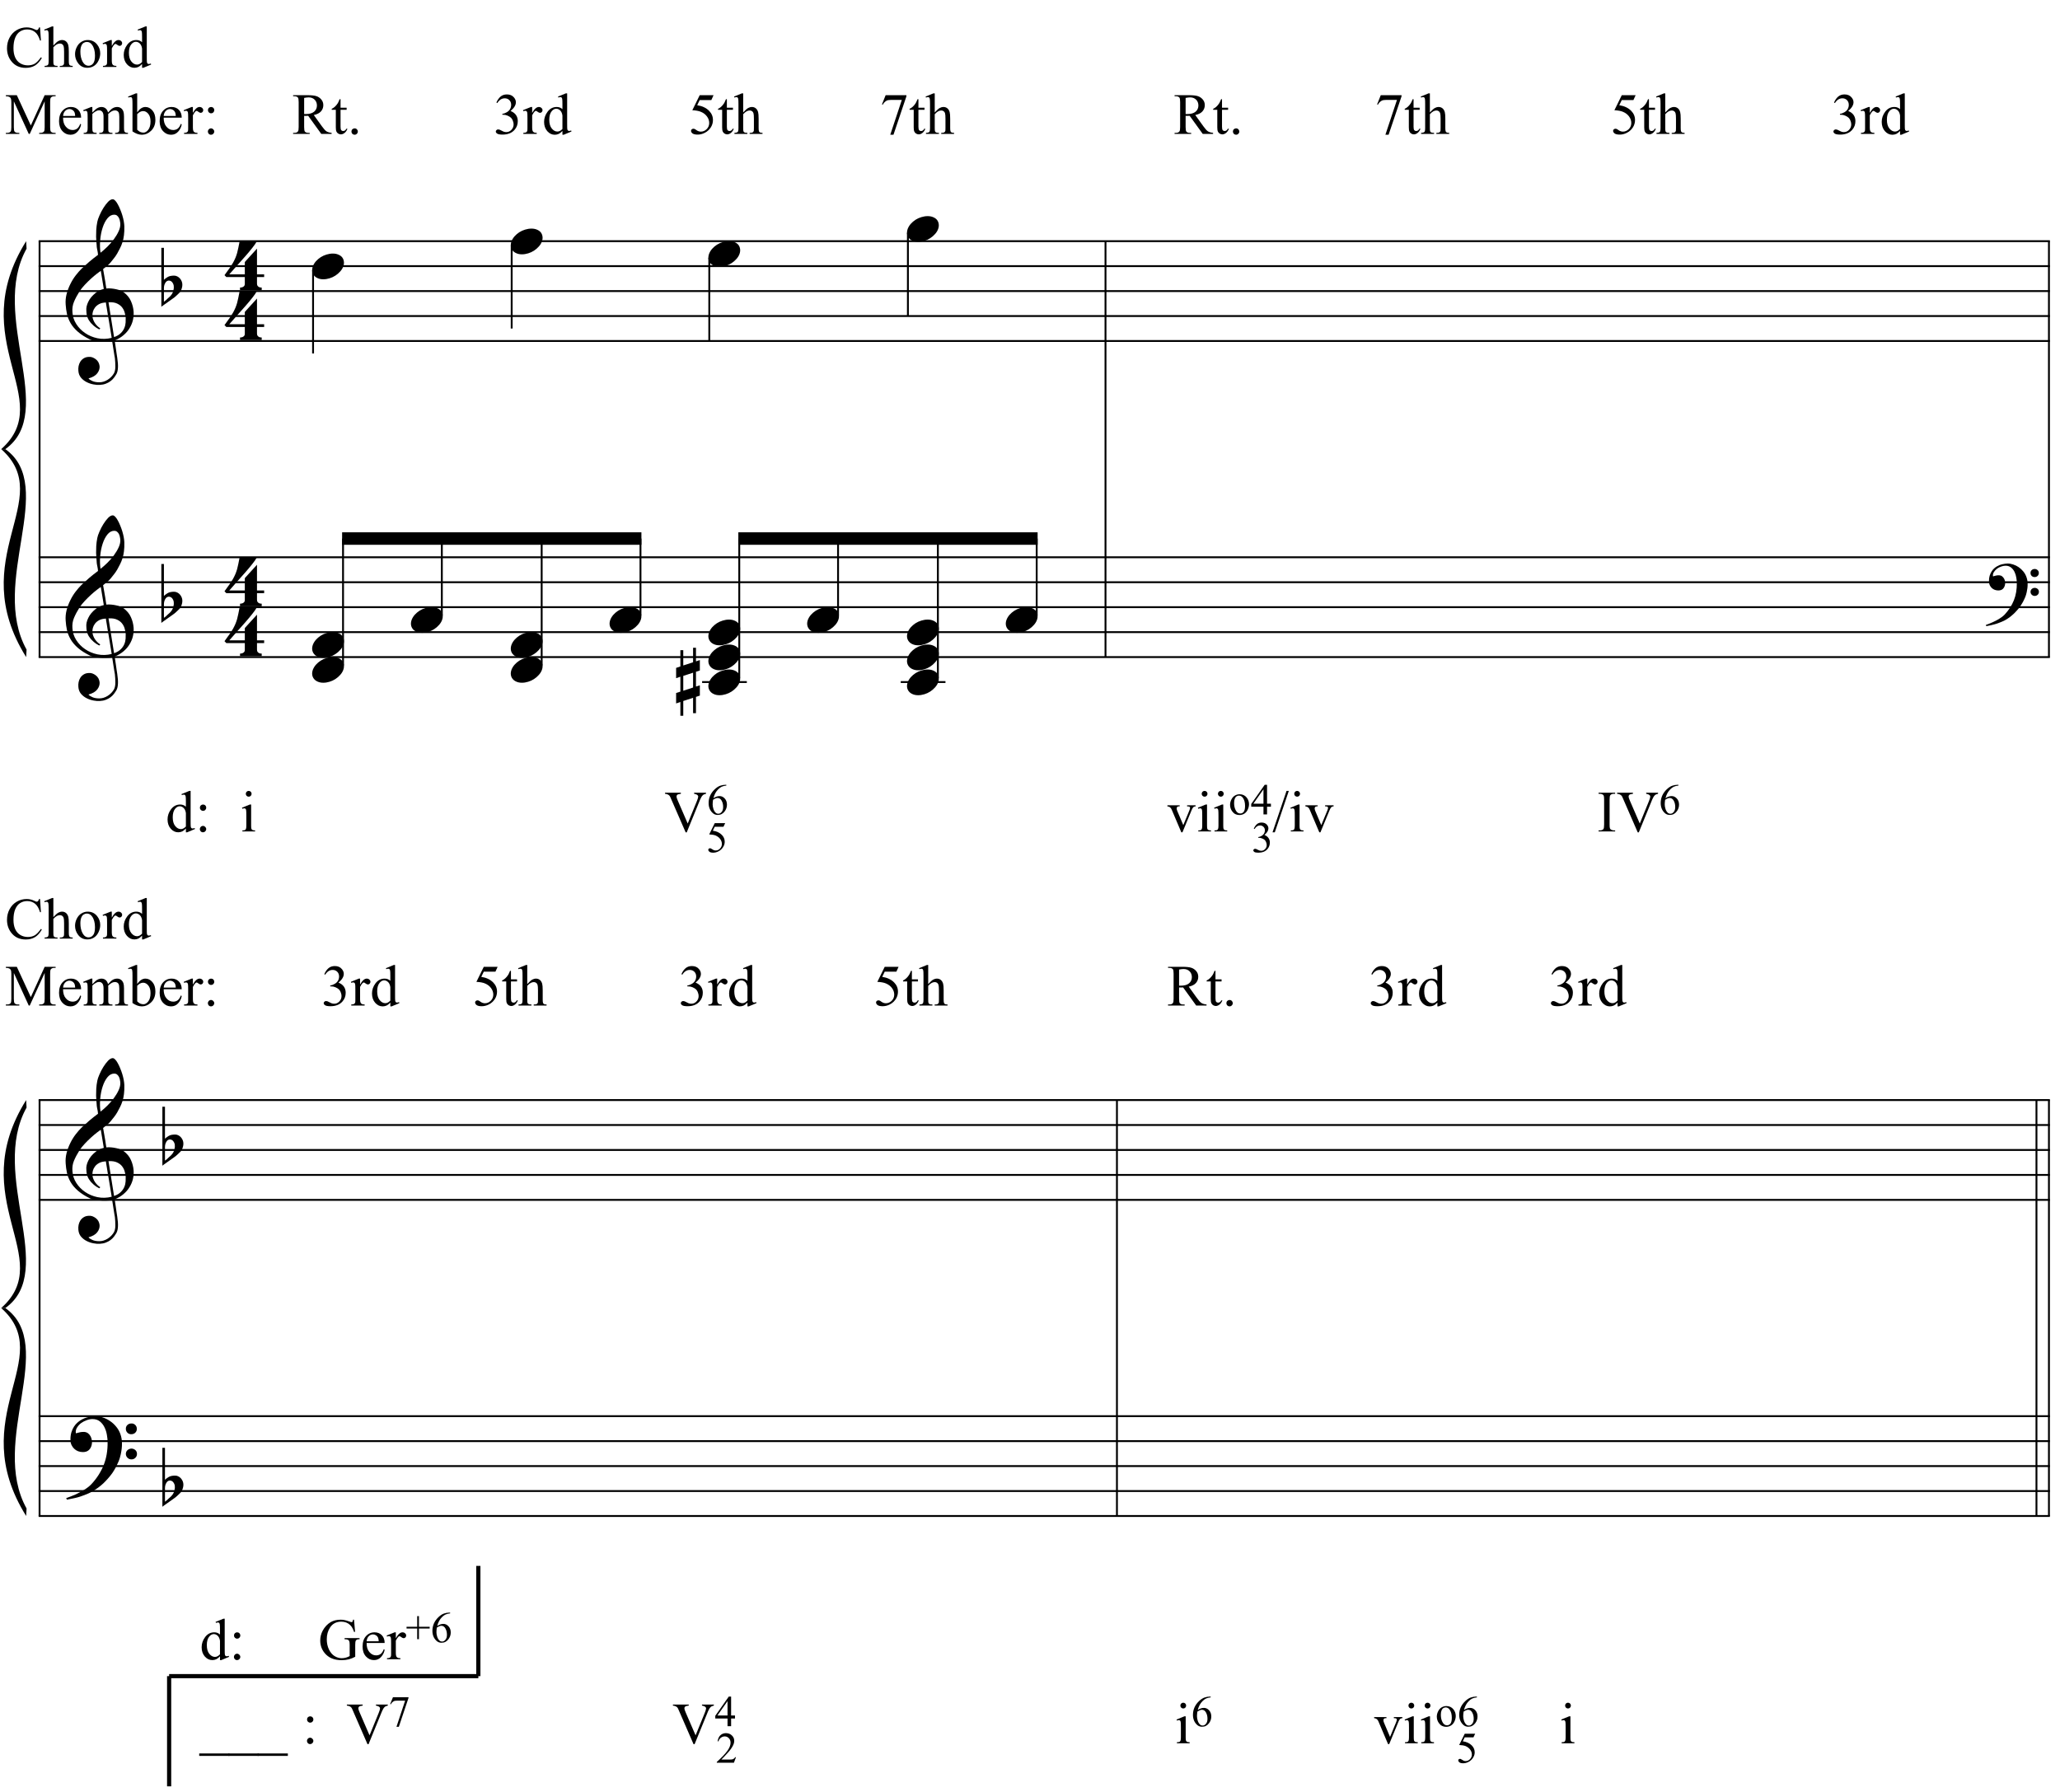 <?xml version="1.0" encoding="UTF-8"?>
<svg xmlns="http://www.w3.org/2000/svg" xmlns:xlink="http://www.w3.org/1999/xlink" width="423pt" height="368pt" viewBox="0 0 423 368" version="1.1">
<defs>
<g>
<symbol overflow="visible" id="glyph0-0">
<path style="stroke:none;" d=""/>
</symbol>
<symbol overflow="visible" id="glyph0-1">
<path style="stroke:none;" d="M 9.547 5.172 C 9.172 5.234 8.766 5.27 8.328 5.281 C 7.898 5.301 7.477 5.289 7.062 5.25 C 6.656 5.219 6.273 5.172 5.922 5.109 C 5.578 5.047 5.297 4.961 5.078 4.859 C 4.023 4.348 3.176 3.812 2.531 3.25 C 1.883 2.688 1.379 2.094 1.016 1.469 C 0.66 0.852 0.41 0.223 0.266 -0.422 C 0.129 -1.066 0.039 -1.719 0 -2.375 C -0.051 -3.082 0.008 -3.789 0.188 -4.5 C 0.375 -5.219 0.629 -5.898 0.953 -6.547 C 1.273 -7.203 1.645 -7.801 2.062 -8.344 C 2.477 -8.883 2.898 -9.363 3.328 -9.781 C 3.816 -10.238 4.328 -10.695 4.859 -11.156 C 5.398 -11.613 5.992 -12.082 6.641 -12.562 C 6.629 -12.738 6.613 -12.895 6.594 -13.031 C 6.57 -13.176 6.547 -13.316 6.516 -13.453 C 6.492 -13.598 6.461 -13.758 6.422 -13.938 C 6.391 -14.113 6.367 -14.332 6.359 -14.594 C 6.359 -14.707 6.344 -14.91 6.312 -15.203 C 6.281 -15.492 6.258 -15.848 6.25 -16.266 C 6.25 -16.68 6.258 -17.156 6.281 -17.688 C 6.312 -18.219 6.383 -18.773 6.5 -19.359 C 6.562 -19.691 6.707 -20.117 6.938 -20.641 C 7.164 -21.172 7.43 -21.68 7.734 -22.172 C 8.047 -22.672 8.367 -23.098 8.703 -23.453 C 9.047 -23.805 9.367 -23.984 9.672 -23.984 C 9.828 -23.984 9.992 -23.891 10.172 -23.703 C 10.348 -23.523 10.52 -23.281 10.688 -22.969 C 10.863 -22.664 11.031 -22.316 11.188 -21.922 C 11.352 -21.535 11.5 -21.133 11.625 -20.719 C 11.75 -20.312 11.848 -19.91 11.922 -19.516 C 11.992 -19.117 12.035 -18.77 12.047 -18.469 C 12.066 -17.758 12.039 -17.133 11.969 -16.594 C 11.906 -16.051 11.801 -15.566 11.656 -15.141 C 11.52 -14.711 11.359 -14.316 11.172 -13.953 C 10.992 -13.586 10.801 -13.223 10.594 -12.859 C 10.375 -12.484 10.148 -12.156 9.922 -11.875 C 9.703 -11.594 9.477 -11.312 9.25 -11.031 C 9 -10.727 8.738 -10.477 8.469 -10.281 C 8.207 -10.082 7.945 -9.867 7.688 -9.641 C 7.812 -8.941 7.922 -8.312 8.016 -7.75 C 8.055 -7.5 8.098 -7.258 8.141 -7.031 C 8.18 -6.801 8.211 -6.586 8.234 -6.391 C 8.266 -6.191 8.289 -6.023 8.312 -5.891 C 8.344 -5.766 8.359 -5.688 8.359 -5.656 C 8.691 -5.695 9.031 -5.695 9.375 -5.656 C 9.727 -5.625 10.062 -5.57 10.375 -5.5 C 10.695 -5.438 10.984 -5.348 11.234 -5.234 C 11.492 -5.129 11.695 -5.031 11.844 -4.938 C 12.582 -4.395 13.102 -3.77 13.406 -3.062 C 13.719 -2.363 13.898 -1.645 13.953 -0.906 C 13.992 -0.332 13.945 0.242 13.812 0.828 C 13.676 1.41 13.445 1.961 13.125 2.484 C 12.812 3.016 12.395 3.5 11.875 3.938 C 11.363 4.375 10.758 4.734 10.062 5.016 C 10.145 5.578 10.223 6.098 10.297 6.578 C 10.359 6.992 10.414 7.395 10.469 7.781 C 10.531 8.164 10.57 8.438 10.594 8.594 C 10.719 9.406 10.766 10.07 10.734 10.594 C 10.711 11.125 10.613 11.555 10.438 11.891 C 10.281 12.16 10.102 12.426 9.906 12.688 C 9.707 12.945 9.473 13.176 9.203 13.375 C 8.93 13.582 8.613 13.754 8.25 13.891 C 7.883 14.035 7.473 14.117 7.016 14.141 C 6.66 14.172 6.234 14.141 5.734 14.047 C 5.242 13.961 4.773 13.805 4.328 13.578 C 3.879 13.359 3.488 13.055 3.156 12.672 C 2.832 12.285 2.648 11.812 2.609 11.25 C 2.578 10.926 2.594 10.598 2.656 10.266 C 2.727 9.93 2.848 9.629 3.016 9.359 C 3.191 9.086 3.422 8.863 3.703 8.688 C 3.984 8.508 4.328 8.41 4.734 8.391 C 4.984 8.367 5.234 8.398 5.484 8.484 C 5.734 8.578 5.969 8.707 6.188 8.875 C 6.406 9.039 6.582 9.242 6.719 9.484 C 6.852 9.734 6.938 10.004 6.969 10.297 C 7.008 10.797 6.852 11.281 6.5 11.75 C 6.145 12.227 5.539 12.582 4.688 12.812 C 4.832 13 5.094 13.176 5.469 13.344 C 5.852 13.52 6.332 13.609 6.906 13.609 C 7.508 13.609 8.086 13.43 8.641 13.078 C 9.191 12.723 9.617 12.281 9.922 11.75 C 10.109 11.395 10.203 10.93 10.203 10.359 C 10.203 9.797 10.172 9.227 10.109 8.656 C 10.078 8.551 10.035 8.312 9.984 7.938 C 9.93 7.562 9.867 7.172 9.797 6.766 C 9.734 6.285 9.648 5.754 9.547 5.172 Z M 9.984 -20.812 C 9.453 -20.812 8.984 -20.562 8.578 -20.062 C 8.172 -19.562 7.844 -18.926 7.594 -18.156 C 7.344 -17.395 7.176 -16.555 7.094 -15.641 C 7.008 -14.723 7.031 -13.844 7.156 -13 C 7.602 -13.344 8.07 -13.754 8.562 -14.234 C 9.062 -14.723 9.508 -15.238 9.906 -15.781 C 10.312 -16.332 10.641 -16.883 10.891 -17.438 C 11.148 -18 11.258 -18.535 11.219 -19.047 C 11.195 -19.211 11.164 -19.395 11.125 -19.594 C 11.082 -19.801 11.016 -19.992 10.922 -20.172 C 10.828 -20.348 10.703 -20.5 10.547 -20.625 C 10.398 -20.75 10.211 -20.812 9.984 -20.812 Z M 9.938 4.328 C 10.531 4.117 10.988 3.848 11.312 3.516 C 11.645 3.191 11.891 2.836 12.047 2.453 C 12.203 2.078 12.289 1.695 12.312 1.312 C 12.332 0.926 12.336 0.582 12.328 0.281 C 12.297 0.039 12.234 -0.258 12.141 -0.625 C 12.055 -1 11.891 -1.359 11.641 -1.703 C 11.398 -2.047 11.051 -2.328 10.594 -2.547 C 10.145 -2.773 9.547 -2.867 8.797 -2.828 Z M 8.266 -2.781 C 7.703 -2.758 7.238 -2.648 6.875 -2.453 C 6.508 -2.254 6.223 -2.016 6.016 -1.734 C 5.805 -1.453 5.66 -1.156 5.578 -0.844 C 5.504 -0.531 5.477 -0.25 5.5 0 C 5.508 0.25 5.562 0.5 5.656 0.75 C 5.75 1.008 5.875 1.254 6.031 1.484 C 6.188 1.711 6.359 1.914 6.547 2.094 C 6.734 2.281 6.922 2.422 7.109 2.516 C 7.086 2.547 7.066 2.57 7.047 2.594 C 7.023 2.613 7 2.641 6.969 2.672 C 6.938 2.691 6.914 2.719 6.906 2.75 C 6.477 2.539 6.102 2.297 5.781 2.016 C 5.469 1.734 5.266 1.535 5.172 1.422 C 5.016 1.211 4.879 1.023 4.766 0.859 C 4.66 0.691 4.57 0.516 4.5 0.328 C 4.438 0.148 4.379 -0.047 4.328 -0.266 C 4.285 -0.484 4.258 -0.742 4.25 -1.047 C 4.219 -1.328 4.234 -1.629 4.297 -1.953 C 4.367 -2.273 4.484 -2.598 4.641 -2.922 C 4.797 -3.254 5 -3.57 5.25 -3.875 C 5.508 -4.188 5.812 -4.477 6.156 -4.75 C 6.332 -4.895 6.488 -5.004 6.625 -5.078 C 6.77 -5.16 6.906 -5.234 7.031 -5.297 C 7.156 -5.359 7.281 -5.406 7.406 -5.438 C 7.539 -5.477 7.68 -5.52 7.828 -5.562 L 7.219 -9.266 C 7.051 -9.172 6.781 -8.977 6.406 -8.688 C 6.039 -8.406 5.641 -8.066 5.203 -7.672 C 4.766 -7.273 4.332 -6.848 3.906 -6.391 C 3.477 -5.93 3.125 -5.488 2.844 -5.062 C 2.352 -4.281 1.973 -3.562 1.703 -2.906 C 1.43 -2.25 1.328 -1.539 1.391 -0.781 C 1.441 0.082 1.703 0.883 2.172 1.625 C 2.648 2.375 3.258 3 4 3.5 C 4.738 4.008 5.578 4.363 6.516 4.562 C 7.461 4.758 8.441 4.734 9.453 4.484 C 9.234 3.129 9.035 1.922 8.859 0.859 C 8.773 0.41 8.695 -0.031 8.625 -0.469 C 8.562 -0.906 8.5 -1.297 8.438 -1.641 C 8.375 -1.984 8.328 -2.258 8.297 -2.469 C 8.273 -2.676 8.266 -2.781 8.266 -2.781 Z M 8.266 -2.781 "/>
</symbol>
<symbol overflow="visible" id="glyph0-2">
<path style="stroke:none;" d="M 0.531 -7.25 L 0.531 -2.312 C 0.719 -2.488 0.895 -2.629 1.062 -2.734 C 1.227 -2.848 1.383 -2.938 1.531 -3 C 1.688 -3.062 1.848 -3.102 2.016 -3.125 C 2.191 -3.156 2.391 -3.172 2.609 -3.172 C 2.867 -3.172 3.098 -3.113 3.297 -3 C 3.504 -2.895 3.68 -2.754 3.828 -2.578 C 3.984 -2.398 4.102 -2.203 4.188 -1.984 C 4.27 -1.766 4.312 -1.555 4.312 -1.359 C 4.32 -1.141 4.297 -0.922 4.234 -0.703 C 4.18 -0.492 4.113 -0.301 4.031 -0.125 C 3.938 0.102 3.785 0.305 3.578 0.484 C 3.379 0.672 3.195 0.844 3.031 1 C 2.977 1.062 2.863 1.16 2.688 1.297 C 2.508 1.43 2.305 1.578 2.078 1.734 C 1.859 1.898 1.625 2.066 1.375 2.234 C 1.125 2.41 0.895 2.57 0.688 2.719 C 0.488 2.863 0.32 2.984 0.188 3.078 C 0.062 3.18 0 3.234 0 3.234 L 0 -8.875 L 0.531 -8.875 Z M 2.188 -1.859 C 2.125 -1.941 2.035 -2.008 1.922 -2.062 C 1.805 -2.125 1.676 -2.156 1.531 -2.156 C 1.395 -2.156 1.258 -2.113 1.125 -2.031 C 0.988 -1.945 0.867 -1.801 0.766 -1.594 C 0.617 -1.332 0.539 -1.008 0.531 -0.625 C 0.531 -0.238 0.531 0.113 0.531 0.438 L 0.531 2.188 C 0.531 2.188 0.57 2.156 0.656 2.094 C 0.738 2.039 0.836 1.961 0.953 1.859 C 1.066 1.754 1.188 1.641 1.312 1.516 C 1.445 1.391 1.57 1.281 1.688 1.188 C 1.875 1.008 2.035 0.816 2.172 0.609 C 2.305 0.41 2.41 0.156 2.484 -0.156 C 2.566 -0.477 2.586 -0.785 2.547 -1.078 C 2.504 -1.379 2.383 -1.641 2.188 -1.859 Z M 2.188 -1.859 "/>
</symbol>
<symbol overflow="visible" id="glyph0-3">
<path style="stroke:none;" d="M 6.828 2.25 L 6.828 3.609 C 6.828 3.816 6.875 3.973 6.969 4.078 C 7.062 4.191 7.172 4.273 7.297 4.328 C 7.453 4.379 7.617 4.406 7.797 4.406 L 7.797 4.938 L 3.344 4.938 L 3.344 4.406 C 3.52 4.406 3.68 4.379 3.828 4.328 C 3.953 4.285 4.066 4.211 4.172 4.109 C 4.273 4.004 4.328 3.852 4.328 3.656 L 4.328 2.25 L 0.531 2.25 L 0.156 1.859 C 0.57 1.305 0.922 0.82 1.203 0.406 C 1.492 -0.008 1.738 -0.395 1.938 -0.75 C 2.133 -1.113 2.297 -1.445 2.422 -1.75 C 2.547 -2.062 2.656 -2.379 2.75 -2.703 C 2.844 -3.035 2.926 -3.395 3 -3.781 C 3.07 -4.164 3.16 -4.613 3.266 -5.125 L 6.812 -5.125 C 6.602 -4.727 6.281 -4.258 5.844 -3.719 C 5.414 -3.176 4.938 -2.602 4.406 -2 C 3.875 -1.395 3.32 -0.773 2.75 -0.141 C 2.176 0.492 1.641 1.102 1.141 1.688 L 4.328 1.688 L 4.328 -0.844 L 6.828 -3.594 L 6.828 1.688 L 8.297 1.688 L 8.297 2.25 Z M 6.828 2.25 "/>
</symbol>
<symbol overflow="visible" id="glyph0-4">
<path style="stroke:none;" d="M 0.156 0.016 C 0.301 -0.348 0.508 -0.688 0.781 -1 C 1.062 -1.312 1.383 -1.586 1.75 -1.828 C 2.125 -2.066 2.523 -2.25 2.953 -2.375 C 3.379 -2.508 3.812 -2.578 4.25 -2.578 C 4.688 -2.578 5.066 -2.504 5.391 -2.359 C 5.723 -2.223 5.984 -2.035 6.172 -1.797 C 6.359 -1.555 6.473 -1.273 6.516 -0.953 C 6.566 -0.629 6.523 -0.285 6.391 0.078 C 6.254 0.453 6.039 0.797 5.75 1.109 C 5.469 1.43 5.141 1.711 4.766 1.953 C 4.398 2.191 4.004 2.375 3.578 2.5 C 3.148 2.633 2.723 2.703 2.297 2.703 C 1.859 2.703 1.477 2.629 1.156 2.484 C 0.832 2.348 0.57 2.156 0.375 1.906 C 0.176 1.656 0.055 1.367 0.016 1.047 C -0.023 0.734 0.02 0.391 0.156 0.016 Z M 0.156 0.016 "/>
</symbol>
<symbol overflow="visible" id="glyph0-5">
<path style="stroke:none;" d="M 1.469 -1.266 L 1.469 1.781 L 3.484 1.125 L 3.484 -1.922 Z M 0.875 -3.203 L 0.875 -6.547 L 1.469 -6.547 L 1.469 -3.406 L 3.484 -4.062 L 3.484 -7.047 L 4.078 -7.047 L 4.078 -4.25 L 4.875 -4.516 L 4.875 -2.375 L 4.078 -2.109 L 4.078 0.922 L 4.875 0.672 L 4.875 2.781 L 4.078 3.047 L 4.078 6.391 L 3.484 6.391 L 3.484 3.234 L 1.469 3.891 L 1.469 6.922 L 0.875 6.922 L 0.875 4.094 L 0 4.391 L 0 2.25 L 0.875 1.969 L 0.875 -1.094 L 0 -0.797 L 0 -2.906 Z M 0.875 -3.203 "/>
</symbol>
<symbol overflow="visible" id="glyph0-6">
<path style="stroke:none;" d="M 10.297 5.375 C 10.172 5.602 10.051 5.812 9.938 6 C 9.82 6.195 9.703 6.383 9.578 6.562 C 9.453 6.738 9.32 6.91 9.188 7.078 C 9.051 7.254 8.895 7.441 8.719 7.641 C 8.539 7.848 8.367 8.035 8.203 8.203 C 8.047 8.367 7.891 8.523 7.734 8.672 C 7.578 8.816 7.41 8.961 7.234 9.109 C 7.055 9.254 6.859 9.41 6.641 9.578 C 6.367 9.773 6.113 9.945 5.875 10.094 C 5.633 10.25 5.395 10.391 5.156 10.516 C 4.914 10.641 4.664 10.754 4.406 10.859 C 4.145 10.961 3.859 11.07 3.547 11.188 C 3.234 11.312 2.891 11.426 2.516 11.531 C 2.141 11.633 1.781 11.719 1.438 11.781 C 1.039 11.863 0.645 11.941 0.25 12.016 L 0.109 11.703 C 0.742 11.484 1.383 11.234 2.031 10.953 C 2.562 10.703 3.125 10.398 3.719 10.047 C 4.312 9.703 4.828 9.305 5.266 8.859 C 6.367 7.68 7.207 6.383 7.781 4.969 C 8.363 3.551 8.641 1.941 8.609 0.141 C 8.609 -0.266 8.562 -0.734 8.469 -1.266 C 8.383 -1.805 8.227 -2.312 8 -2.781 C 7.781 -3.258 7.469 -3.672 7.062 -4.016 C 6.656 -4.359 6.133 -4.531 5.5 -4.531 C 5.125 -4.531 4.727 -4.453 4.312 -4.297 C 3.895 -4.148 3.516 -3.953 3.172 -3.703 C 2.836 -3.453 2.562 -3.148 2.344 -2.797 C 2.125 -2.453 2.035 -2.082 2.078 -1.688 C 2.086 -1.625 2.129 -1.602 2.203 -1.625 C 2.273 -1.645 2.383 -1.676 2.531 -1.719 C 2.676 -1.758 2.852 -1.801 3.062 -1.844 C 3.27 -1.883 3.52 -1.898 3.812 -1.891 C 4.113 -1.867 4.375 -1.773 4.594 -1.609 C 4.812 -1.441 4.988 -1.227 5.125 -0.969 C 5.258 -0.707 5.348 -0.422 5.391 -0.109 C 5.43 0.191 5.414 0.488 5.344 0.781 C 5.238 1.227 5.039 1.582 4.75 1.844 C 4.457 2.113 4.051 2.25 3.531 2.25 C 3.195 2.25 2.875 2.191 2.562 2.078 C 2.258 1.961 1.992 1.797 1.766 1.578 C 1.535 1.367 1.348 1.109 1.203 0.797 C 1.055 0.492 0.984 0.145 0.984 -0.25 C 0.973 -0.832 1.035 -1.348 1.172 -1.797 C 1.316 -2.254 1.492 -2.645 1.703 -2.969 C 1.922 -3.301 2.148 -3.57 2.391 -3.781 C 2.629 -3.988 2.848 -4.156 3.047 -4.281 C 3.555 -4.594 4.07 -4.805 4.594 -4.922 C 5.113 -5.047 5.602 -5.113 6.062 -5.125 C 6.582 -5.125 7.102 -5.035 7.625 -4.859 C 8.156 -4.691 8.648 -4.445 9.109 -4.125 C 9.578 -3.812 9.992 -3.43 10.359 -2.984 C 10.734 -2.535 11.02 -2.039 11.219 -1.5 C 11.445 -0.883 11.562 -0.234 11.562 0.453 C 11.57 1.148 11.488 1.898 11.312 2.703 C 11.258 2.973 11.195 3.219 11.125 3.438 C 11.062 3.656 10.988 3.867 10.906 4.078 C 10.82 4.285 10.727 4.488 10.625 4.688 C 10.52 4.895 10.41 5.125 10.297 5.375 Z M 12.359 -2.516 C 12.348 -2.836 12.453 -3.102 12.672 -3.312 C 12.891 -3.52 13.156 -3.625 13.469 -3.625 C 13.781 -3.645 14.047 -3.551 14.266 -3.344 C 14.492 -3.133 14.609 -2.875 14.609 -2.562 C 14.629 -2.25 14.531 -1.977 14.312 -1.75 C 14.094 -1.531 13.828 -1.422 13.516 -1.422 C 13.191 -1.398 12.914 -1.5 12.688 -1.719 C 12.469 -1.938 12.359 -2.203 12.359 -2.516 Z M 12.359 2.641 C 12.359 2.328 12.469 2.066 12.688 1.859 C 12.906 1.66 13.172 1.551 13.484 1.531 C 13.797 1.531 14.066 1.629 14.297 1.828 C 14.523 2.023 14.641 2.285 14.641 2.609 C 14.648 2.922 14.547 3.188 14.328 3.406 C 14.109 3.633 13.844 3.75 13.531 3.75 C 13.219 3.758 12.945 3.656 12.719 3.438 C 12.488 3.219 12.367 2.953 12.359 2.641 Z M 12.359 2.641 "/>
</symbol>
<symbol overflow="visible" id="glyph1-0">
<path style="stroke:none;" d=""/>
</symbol>
<symbol overflow="visible" id="glyph1-1">
<path style="stroke:none;" d="M 7.719 4.031 C 7.625 4.207 7.531 4.363 7.438 4.5 C 7.352 4.645 7.266 4.785 7.172 4.922 C 7.086 5.055 6.992 5.188 6.891 5.312 C 6.785 5.438 6.664 5.578 6.531 5.734 C 6.395 5.891 6.27 6.023 6.156 6.141 C 6.039 6.266 5.922 6.383 5.797 6.5 C 5.68 6.613 5.555 6.723 5.422 6.828 C 5.297 6.941 5.148 7.062 4.984 7.188 C 4.773 7.332 4.582 7.461 4.406 7.578 C 4.227 7.691 4.047 7.797 3.859 7.891 C 3.68 7.984 3.492 8.066 3.297 8.141 C 3.109 8.211 2.895 8.297 2.656 8.391 C 2.426 8.484 2.164 8.566 1.875 8.641 C 1.594 8.723 1.328 8.789 1.078 8.844 C 0.773 8.906 0.477 8.961 0.188 9.016 L 0.078 8.781 C 0.555 8.613 1.035 8.422 1.516 8.203 C 1.922 8.023 2.344 7.805 2.781 7.547 C 3.227 7.285 3.617 6.984 3.953 6.641 C 4.785 5.754 5.414 4.781 5.844 3.719 C 6.27 2.664 6.473 1.461 6.453 0.109 C 6.453 -0.203 6.414 -0.555 6.344 -0.953 C 6.281 -1.348 6.164 -1.723 6 -2.078 C 5.832 -2.441 5.598 -2.75 5.297 -3 C 4.992 -3.258 4.602 -3.391 4.125 -3.391 C 3.844 -3.391 3.547 -3.332 3.234 -3.219 C 2.922 -3.113 2.633 -2.961 2.375 -2.766 C 2.125 -2.578 1.914 -2.352 1.75 -2.094 C 1.582 -1.832 1.516 -1.555 1.547 -1.266 C 1.555 -1.223 1.586 -1.207 1.641 -1.219 C 1.703 -1.238 1.785 -1.266 1.891 -1.297 C 2.004 -1.328 2.141 -1.359 2.297 -1.391 C 2.453 -1.422 2.641 -1.43 2.859 -1.422 C 3.086 -1.41 3.281 -1.336 3.438 -1.203 C 3.602 -1.078 3.738 -0.914 3.844 -0.719 C 3.945 -0.531 4.016 -0.316 4.047 -0.078 C 4.078 0.148 4.066 0.367 4.016 0.578 C 3.93 0.922 3.781 1.191 3.562 1.391 C 3.344 1.586 3.035 1.688 2.641 1.688 C 2.398 1.688 2.16 1.645 1.922 1.562 C 1.691 1.477 1.488 1.352 1.312 1.188 C 1.145 1.031 1.004 0.836 0.891 0.609 C 0.785 0.379 0.734 0.113 0.734 -0.188 C 0.723 -0.625 0.77 -1.008 0.875 -1.344 C 0.988 -1.688 1.125 -1.977 1.281 -2.219 C 1.438 -2.469 1.602 -2.672 1.781 -2.828 C 1.969 -2.992 2.141 -3.125 2.297 -3.219 C 2.672 -3.445 3.051 -3.602 3.438 -3.688 C 3.832 -3.781 4.203 -3.832 4.547 -3.844 C 4.941 -3.844 5.332 -3.773 5.719 -3.641 C 6.113 -3.516 6.484 -3.332 6.828 -3.094 C 7.18 -2.852 7.492 -2.566 7.766 -2.234 C 8.047 -1.898 8.258 -1.531 8.406 -1.125 C 8.582 -0.664 8.672 -0.176 8.672 0.344 C 8.68 0.863 8.617 1.426 8.484 2.031 C 8.441 2.238 8.395 2.422 8.344 2.578 C 8.289 2.742 8.234 2.906 8.172 3.062 C 8.117 3.219 8.051 3.367 7.969 3.516 C 7.895 3.672 7.812 3.844 7.719 4.031 Z M 9.266 -1.891 C 9.254 -2.129 9.332 -2.328 9.5 -2.484 C 9.664 -2.641 9.863 -2.719 10.094 -2.719 C 10.332 -2.727 10.535 -2.656 10.703 -2.5 C 10.879 -2.352 10.969 -2.16 10.969 -1.922 C 10.977 -1.68 10.898 -1.477 10.734 -1.312 C 10.566 -1.145 10.363 -1.062 10.125 -1.062 C 9.895 -1.051 9.691 -1.125 9.516 -1.281 C 9.348 -1.445 9.266 -1.648 9.266 -1.891 Z M 9.266 1.984 C 9.266 1.742 9.348 1.547 9.516 1.391 C 9.68 1.242 9.879 1.164 10.109 1.156 C 10.348 1.156 10.551 1.227 10.719 1.375 C 10.895 1.52 10.984 1.711 10.984 1.953 C 10.992 2.191 10.914 2.395 10.75 2.562 C 10.582 2.727 10.379 2.812 10.141 2.812 C 9.91 2.82 9.707 2.742 9.531 2.578 C 9.363 2.422 9.273 2.223 9.266 1.984 Z M 9.266 1.984 "/>
</symbol>
<symbol overflow="visible" id="glyph2-0">
<path style="stroke:none;" d="M 1.672 0 L 1.672 -7.5 L 7.672 -7.5 L 7.672 0 Z M 1.859 -0.188 L 7.484 -0.188 L 7.484 -7.312 L 1.859 -7.312 Z M 1.859 -0.188 "/>
</symbol>
<symbol overflow="visible" id="glyph2-1">
<path style="stroke:none;" d="M 4.172 -0.609 C 3.91 -0.328 3.656 -0.125 3.406 0 C 3.156 0.113 2.883 0.172 2.594 0.172 C 2.008 0.172 1.5 -0.07 1.062 -0.562 C 0.625 -1.062 0.406 -1.695 0.406 -2.469 C 0.406 -3.227 0.645 -3.926 1.125 -4.562 C 1.613 -5.207 2.238 -5.531 3 -5.531 C 3.469 -5.531 3.859 -5.379 4.172 -5.078 L 4.172 -6.078 C 4.172 -6.68 4.156 -7.051 4.125 -7.188 C 4.094 -7.332 4.047 -7.43 3.984 -7.484 C 3.922 -7.535 3.844 -7.562 3.75 -7.562 C 3.645 -7.562 3.508 -7.531 3.344 -7.469 L 3.266 -7.672 L 4.875 -8.328 L 5.141 -8.328 L 5.141 -2.125 C 5.141 -1.5 5.148 -1.113 5.172 -0.969 C 5.203 -0.832 5.25 -0.738 5.312 -0.688 C 5.383 -0.633 5.461 -0.609 5.547 -0.609 C 5.648 -0.609 5.789 -0.641 5.969 -0.703 L 6.031 -0.5 L 4.438 0.172 L 4.172 0.172 Z M 4.172 -1.016 L 4.172 -3.781 C 4.141 -4.039 4.066 -4.281 3.953 -4.5 C 3.836 -4.719 3.68 -4.883 3.484 -5 C 3.297 -5.113 3.109 -5.172 2.922 -5.172 C 2.578 -5.172 2.27 -5.016 2 -4.703 C 1.645 -4.297 1.469 -3.703 1.469 -2.922 C 1.469 -2.129 1.641 -1.523 1.984 -1.109 C 2.328 -0.691 2.711 -0.484 3.141 -0.484 C 3.492 -0.484 3.836 -0.66 4.172 -1.016 Z M 4.172 -1.016 "/>
</symbol>
<symbol overflow="visible" id="glyph2-2">
<path style="stroke:none;" d="M 1.688 -5.531 C 1.875 -5.531 2.031 -5.469 2.156 -5.344 C 2.281 -5.219 2.344 -5.062 2.344 -4.875 C 2.344 -4.695 2.281 -4.547 2.156 -4.422 C 2.031 -4.297 1.875 -4.234 1.688 -4.234 C 1.508 -4.234 1.359 -4.297 1.234 -4.422 C 1.109 -4.547 1.047 -4.695 1.047 -4.875 C 1.047 -5.062 1.109 -5.219 1.234 -5.344 C 1.359 -5.469 1.508 -5.531 1.688 -5.531 Z M 1.688 -1.141 C 1.863 -1.141 2.016 -1.07 2.141 -0.938 C 2.273 -0.812 2.344 -0.66 2.344 -0.484 C 2.344 -0.305 2.273 -0.148 2.141 -0.016 C 2.016 0.109 1.863 0.172 1.688 0.172 C 1.5 0.172 1.344 0.109 1.219 -0.016 C 1.094 -0.148 1.031 -0.305 1.031 -0.484 C 1.031 -0.66 1.094 -0.812 1.219 -0.938 C 1.344 -1.07 1.5 -1.141 1.688 -1.141 Z M 1.688 -1.141 "/>
</symbol>
<symbol overflow="visible" id="glyph2-3">
<path style="stroke:none;" d=""/>
</symbol>
<symbol overflow="visible" id="glyph2-4">
<path style="stroke:none;" d="M 1.734 -8.328 C 1.898 -8.328 2.039 -8.27 2.156 -8.156 C 2.27 -8.039 2.328 -7.898 2.328 -7.734 C 2.328 -7.578 2.27 -7.438 2.156 -7.312 C 2.039 -7.195 1.898 -7.141 1.734 -7.141 C 1.578 -7.141 1.438 -7.195 1.312 -7.312 C 1.195 -7.438 1.141 -7.578 1.141 -7.734 C 1.141 -7.898 1.195 -8.039 1.312 -8.156 C 1.426 -8.27 1.566 -8.328 1.734 -8.328 Z M 2.234 -5.531 L 2.234 -1.219 C 2.234 -0.875 2.254 -0.645 2.297 -0.531 C 2.348 -0.426 2.422 -0.348 2.516 -0.297 C 2.609 -0.242 2.785 -0.219 3.047 -0.219 L 3.047 0 L 0.438 0 L 0.438 -0.219 C 0.695 -0.219 0.867 -0.238 0.953 -0.281 C 1.047 -0.332 1.117 -0.414 1.172 -0.531 C 1.223 -0.656 1.25 -0.883 1.25 -1.219 L 1.25 -3.281 C 1.25 -3.863 1.234 -4.238 1.203 -4.406 C 1.172 -4.531 1.125 -4.617 1.062 -4.672 C 1.008 -4.723 0.93 -4.75 0.828 -4.75 C 0.723 -4.75 0.594 -4.719 0.438 -4.656 L 0.359 -4.875 L 1.969 -5.531 Z M 2.234 -5.531 "/>
</symbol>
<symbol overflow="visible" id="glyph2-5">
<path style="stroke:none;" d="M 8.516 -7.953 L 8.516 -7.734 C 8.234 -7.68 8.02 -7.586 7.875 -7.453 C 7.676 -7.266 7.492 -6.973 7.328 -6.578 L 4.562 0.188 L 4.344 0.188 L 1.359 -6.672 C 1.211 -7.023 1.109 -7.238 1.047 -7.312 C 0.941 -7.438 0.816 -7.531 0.672 -7.594 C 0.535 -7.664 0.348 -7.711 0.109 -7.734 L 0.109 -7.953 L 3.359 -7.953 L 3.359 -7.734 C 2.984 -7.691 2.738 -7.625 2.625 -7.531 C 2.52 -7.445 2.469 -7.336 2.469 -7.203 C 2.469 -7.004 2.562 -6.695 2.75 -6.281 L 4.766 -1.625 L 6.641 -6.219 C 6.828 -6.676 6.922 -6.992 6.922 -7.172 C 6.922 -7.285 6.863 -7.391 6.75 -7.484 C 6.633 -7.586 6.441 -7.664 6.172 -7.719 C 6.148 -7.719 6.117 -7.723 6.078 -7.734 L 6.078 -7.953 Z M 8.516 -7.953 "/>
</symbol>
<symbol overflow="visible" id="glyph2-6">
<path style="stroke:none;" d="M 0.094 -5.375 L 2.625 -5.375 L 2.625 -5.156 L 2.469 -5.156 C 2.312 -5.156 2.191 -5.113 2.109 -5.031 C 2.035 -4.957 2 -4.859 2 -4.734 C 2 -4.598 2.035 -4.438 2.109 -4.25 L 3.359 -1.297 L 4.625 -4.359 C 4.707 -4.578 4.75 -4.742 4.75 -4.859 C 4.75 -4.922 4.734 -4.969 4.703 -5 C 4.66 -5.062 4.602 -5.102 4.531 -5.125 C 4.469 -5.145 4.336 -5.156 4.141 -5.156 L 4.141 -5.375 L 5.891 -5.375 L 5.891 -5.156 C 5.68 -5.133 5.539 -5.094 5.469 -5.031 C 5.332 -4.914 5.207 -4.719 5.094 -4.438 L 3.188 0.172 L 2.953 0.172 L 1.031 -4.359 C 0.945 -4.578 0.863 -4.727 0.781 -4.812 C 0.707 -4.906 0.613 -4.984 0.5 -5.047 C 0.426 -5.086 0.289 -5.125 0.094 -5.156 Z M 0.094 -5.375 "/>
</symbol>
<symbol overflow="visible" id="glyph2-7">
<path style="stroke:none;" d="M 3.359 -8.328 L 0.484 0.172 L 0.016 0.172 L 2.891 -8.328 Z M 3.359 -8.328 "/>
</symbol>
<symbol overflow="visible" id="glyph2-8">
<path style="stroke:none;" d="M 3.703 -0.219 L 3.703 0 L 0.297 0 L 0.297 -0.219 L 0.578 -0.219 C 0.91 -0.219 1.148 -0.312 1.297 -0.5 C 1.391 -0.625 1.438 -0.926 1.438 -1.406 L 1.438 -6.547 C 1.438 -6.941 1.41 -7.207 1.359 -7.344 C 1.316 -7.438 1.238 -7.52 1.125 -7.594 C 0.945 -7.688 0.766 -7.734 0.578 -7.734 L 0.297 -7.734 L 0.297 -7.953 L 3.703 -7.953 L 3.703 -7.734 L 3.422 -7.734 C 3.098 -7.734 2.859 -7.633 2.703 -7.438 C 2.609 -7.312 2.562 -7.016 2.562 -6.547 L 2.562 -1.406 C 2.562 -1 2.586 -0.734 2.641 -0.609 C 2.68 -0.516 2.766 -0.43 2.891 -0.359 C 3.055 -0.266 3.234 -0.219 3.422 -0.219 Z M 3.703 -0.219 "/>
</symbol>
<symbol overflow="visible" id="glyph2-9">
<path style="stroke:none;" d="M 7.359 -8.125 L 7.578 -5.625 L 7.359 -5.625 C 7.16 -6.25 6.895 -6.719 6.562 -7.031 C 6.094 -7.488 5.484 -7.719 4.734 -7.719 C 3.723 -7.719 2.957 -7.316 2.438 -6.516 C 1.988 -5.836 1.766 -5.035 1.766 -4.109 C 1.766 -3.348 1.91 -2.656 2.203 -2.031 C 2.504 -1.406 2.891 -0.945 3.359 -0.656 C 3.836 -0.363 4.328 -0.219 4.828 -0.219 C 5.117 -0.219 5.398 -0.254 5.672 -0.328 C 5.941 -0.398 6.207 -0.508 6.469 -0.656 L 6.469 -2.953 C 6.469 -3.348 6.438 -3.609 6.375 -3.734 C 6.312 -3.859 6.219 -3.953 6.094 -4.016 C 5.969 -4.078 5.742 -4.109 5.422 -4.109 L 5.422 -4.344 L 8.5 -4.344 L 8.5 -4.109 L 8.344 -4.109 C 8.039 -4.109 7.832 -4.008 7.719 -3.812 C 7.645 -3.664 7.609 -3.379 7.609 -2.953 L 7.609 -0.516 C 7.16 -0.273 6.719 -0.098 6.281 0.016 C 5.844 0.129 5.352 0.188 4.812 0.188 C 3.281 0.188 2.113 -0.305 1.312 -1.297 C 0.719 -2.035 0.422 -2.883 0.422 -3.844 C 0.422 -4.551 0.586 -5.223 0.922 -5.859 C 1.328 -6.617 1.875 -7.207 2.562 -7.625 C 3.145 -7.957 3.832 -8.125 4.625 -8.125 C 4.914 -8.125 5.176 -8.098 5.406 -8.047 C 5.645 -8.004 5.984 -7.906 6.422 -7.75 C 6.641 -7.664 6.785 -7.625 6.859 -7.625 C 6.93 -7.625 6.992 -7.656 7.047 -7.719 C 7.098 -7.789 7.133 -7.926 7.156 -8.125 Z M 7.359 -8.125 "/>
</symbol>
<symbol overflow="visible" id="glyph2-10">
<path style="stroke:none;" d="M 1.281 -3.344 C 1.27 -2.551 1.461 -1.926 1.859 -1.469 C 2.242 -1.02 2.703 -0.797 3.234 -0.797 C 3.586 -0.797 3.895 -0.891 4.156 -1.078 C 4.414 -1.273 4.633 -1.609 4.812 -2.078 L 4.984 -1.953 C 4.898 -1.422 4.66 -0.93 4.266 -0.484 C 3.879 -0.047 3.391 0.172 2.797 0.172 C 2.148 0.172 1.598 -0.078 1.141 -0.578 C 0.68 -1.086 0.453 -1.766 0.453 -2.609 C 0.453 -3.523 0.688 -4.238 1.156 -4.75 C 1.625 -5.27 2.211 -5.531 2.922 -5.531 C 3.523 -5.531 4.02 -5.332 4.406 -4.938 C 4.789 -4.539 4.984 -4.008 4.984 -3.344 Z M 1.281 -3.688 L 3.766 -3.688 C 3.742 -4.031 3.703 -4.27 3.641 -4.406 C 3.547 -4.625 3.398 -4.797 3.203 -4.922 C 3.004 -5.047 2.801 -5.109 2.594 -5.109 C 2.27 -5.109 1.977 -4.984 1.719 -4.734 C 1.469 -4.484 1.32 -4.133 1.281 -3.688 Z M 1.281 -3.688 "/>
</symbol>
<symbol overflow="visible" id="glyph2-11">
<path style="stroke:none;" d="M 1.953 -5.531 L 1.953 -4.312 C 2.398 -5.125 2.859 -5.531 3.328 -5.531 C 3.547 -5.531 3.723 -5.461 3.859 -5.328 C 4.004 -5.203 4.078 -5.051 4.078 -4.875 C 4.078 -4.719 4.023 -4.586 3.922 -4.484 C 3.816 -4.379 3.695 -4.328 3.562 -4.328 C 3.426 -4.328 3.27 -4.395 3.094 -4.531 C 2.926 -4.664 2.801 -4.734 2.719 -4.734 C 2.645 -4.734 2.566 -4.695 2.484 -4.625 C 2.316 -4.457 2.141 -4.191 1.953 -3.828 L 1.953 -1.25 C 1.953 -0.957 1.988 -0.734 2.062 -0.578 C 2.113 -0.473 2.203 -0.383 2.328 -0.312 C 2.453 -0.25 2.641 -0.219 2.891 -0.219 L 2.891 0 L 0.141 0 L 0.141 -0.219 C 0.41 -0.219 0.613 -0.258 0.75 -0.344 C 0.844 -0.406 0.91 -0.504 0.953 -0.641 C 0.973 -0.703 0.984 -0.891 0.984 -1.203 L 0.984 -3.281 C 0.984 -3.906 0.969 -4.273 0.938 -4.391 C 0.914 -4.516 0.867 -4.602 0.797 -4.656 C 0.734 -4.719 0.648 -4.75 0.547 -4.75 C 0.422 -4.75 0.285 -4.719 0.141 -4.656 L 0.078 -4.875 L 1.703 -5.531 Z M 1.953 -5.531 "/>
</symbol>
<symbol overflow="visible" id="glyph2-12">
<path style="stroke:none;" d="M 6.109 2.594 L -0.094 2.594 L -0.094 2.094 L 6.109 2.094 Z M 6.109 2.594 "/>
</symbol>
<symbol overflow="visible" id="glyph2-13">
<path style="stroke:none;" d="M 7.219 -8.125 L 7.406 -5.422 L 7.219 -5.422 C 6.977 -6.234 6.633 -6.816 6.188 -7.172 C 5.738 -7.523 5.203 -7.703 4.578 -7.703 C 4.047 -7.703 3.566 -7.566 3.141 -7.297 C 2.711 -7.035 2.375 -6.609 2.125 -6.016 C 1.883 -5.43 1.766 -4.707 1.766 -3.844 C 1.766 -3.125 1.879 -2.5 2.109 -1.969 C 2.348 -1.438 2.695 -1.031 3.156 -0.75 C 3.613 -0.469 4.141 -0.328 4.734 -0.328 C 5.254 -0.328 5.711 -0.438 6.109 -0.656 C 6.504 -0.883 6.938 -1.328 7.406 -1.984 L 7.594 -1.859 C 7.188 -1.148 6.719 -0.629 6.188 -0.297 C 5.656 0.023 5.023 0.188 4.297 0.188 C 2.984 0.188 1.969 -0.301 1.25 -1.281 C 0.707 -2.008 0.438 -2.863 0.438 -3.844 C 0.438 -4.645 0.613 -5.375 0.969 -6.031 C 1.32 -6.695 1.812 -7.211 2.438 -7.578 C 3.062 -7.941 3.742 -8.125 4.484 -8.125 C 5.055 -8.125 5.617 -7.984 6.172 -7.703 C 6.336 -7.617 6.457 -7.578 6.531 -7.578 C 6.633 -7.578 6.723 -7.613 6.797 -7.688 C 6.898 -7.789 6.973 -7.938 7.016 -8.125 Z M 7.219 -8.125 "/>
</symbol>
<symbol overflow="visible" id="glyph2-14">
<path style="stroke:none;" d="M 1.953 -8.328 L 1.953 -4.406 C 2.391 -4.883 2.734 -5.191 2.984 -5.328 C 3.234 -5.461 3.488 -5.531 3.75 -5.531 C 4.051 -5.531 4.312 -5.441 4.531 -5.266 C 4.75 -5.098 4.91 -4.836 5.016 -4.484 C 5.086 -4.234 5.125 -3.773 5.125 -3.109 L 5.125 -1.219 C 5.125 -0.875 5.148 -0.641 5.203 -0.516 C 5.242 -0.422 5.312 -0.348 5.406 -0.297 C 5.5 -0.242 5.672 -0.219 5.922 -0.219 L 5.922 0 L 3.281 0 L 3.281 -0.219 L 3.406 -0.219 C 3.656 -0.219 3.828 -0.254 3.922 -0.328 C 4.023 -0.398 4.098 -0.508 4.141 -0.656 C 4.148 -0.719 4.156 -0.906 4.156 -1.219 L 4.156 -3.109 C 4.156 -3.691 4.125 -4.078 4.062 -4.266 C 4 -4.453 3.898 -4.586 3.766 -4.672 C 3.641 -4.766 3.484 -4.812 3.297 -4.812 C 3.098 -4.812 2.895 -4.758 2.688 -4.656 C 2.488 -4.562 2.242 -4.359 1.953 -4.047 L 1.953 -1.219 C 1.953 -0.844 1.973 -0.609 2.016 -0.516 C 2.055 -0.43 2.129 -0.359 2.234 -0.297 C 2.348 -0.242 2.539 -0.219 2.812 -0.219 L 2.812 0 L 0.156 0 L 0.156 -0.219 C 0.395 -0.219 0.582 -0.254 0.719 -0.328 C 0.801 -0.359 0.863 -0.426 0.906 -0.531 C 0.957 -0.645 0.984 -0.875 0.984 -1.219 L 0.984 -6.078 C 0.984 -6.68 0.969 -7.051 0.938 -7.188 C 0.906 -7.332 0.859 -7.43 0.797 -7.484 C 0.734 -7.535 0.656 -7.562 0.562 -7.562 C 0.477 -7.562 0.344 -7.531 0.156 -7.469 L 0.078 -7.672 L 1.688 -8.328 Z M 1.953 -8.328 "/>
</symbol>
<symbol overflow="visible" id="glyph2-15">
<path style="stroke:none;" d="M 3 -5.531 C 3.812 -5.531 4.461 -5.219 4.953 -4.594 C 5.367 -4.07 5.578 -3.469 5.578 -2.781 C 5.578 -2.301 5.461 -1.816 5.234 -1.328 C 5.004 -0.836 4.688 -0.461 4.281 -0.203 C 3.883 0.047 3.438 0.172 2.938 0.172 C 2.125 0.172 1.484 -0.148 1.016 -0.797 C 0.609 -1.348 0.406 -1.957 0.406 -2.625 C 0.406 -3.125 0.523 -3.613 0.766 -4.094 C 1.016 -4.582 1.336 -4.941 1.734 -5.172 C 2.129 -5.41 2.551 -5.531 3 -5.531 Z M 2.812 -5.141 C 2.613 -5.141 2.406 -5.078 2.188 -4.953 C 1.977 -4.836 1.812 -4.625 1.688 -4.312 C 1.562 -4 1.5 -3.602 1.5 -3.125 C 1.5 -2.344 1.648 -1.664 1.953 -1.094 C 2.266 -0.531 2.676 -0.25 3.188 -0.25 C 3.562 -0.25 3.875 -0.406 4.125 -0.719 C 4.375 -1.031 4.5 -1.566 4.5 -2.328 C 4.5 -3.285 4.289 -4.035 3.875 -4.578 C 3.602 -4.953 3.25 -5.141 2.812 -5.141 Z M 2.812 -5.141 "/>
</symbol>
<symbol overflow="visible" id="glyph2-16">
<path style="stroke:none;" d="M 4.906 0 L 1.844 -6.688 L 1.844 -1.375 C 1.844 -0.883 1.895 -0.582 2 -0.469 C 2.145 -0.301 2.375 -0.219 2.688 -0.219 L 2.969 -0.219 L 2.969 0 L 0.203 0 L 0.203 -0.219 L 0.484 -0.219 C 0.816 -0.219 1.055 -0.316 1.203 -0.516 C 1.285 -0.641 1.328 -0.926 1.328 -1.375 L 1.328 -6.562 C 1.328 -6.914 1.285 -7.172 1.203 -7.328 C 1.148 -7.441 1.051 -7.535 0.906 -7.609 C 0.758 -7.691 0.523 -7.734 0.203 -7.734 L 0.203 -7.953 L 2.453 -7.953 L 5.328 -1.734 L 8.172 -7.953 L 10.422 -7.953 L 10.422 -7.734 L 10.141 -7.734 C 9.805 -7.734 9.566 -7.629 9.422 -7.422 C 9.336 -7.297 9.297 -7.008 9.297 -6.562 L 9.297 -1.375 C 9.297 -0.883 9.348 -0.582 9.453 -0.469 C 9.598 -0.301 9.828 -0.219 10.141 -0.219 L 10.422 -0.219 L 10.422 0 L 7.047 0 L 7.047 -0.219 L 7.328 -0.219 C 7.66 -0.219 7.898 -0.316 8.047 -0.516 C 8.129 -0.641 8.172 -0.926 8.172 -1.375 L 8.172 -6.688 L 5.109 0 Z M 4.906 0 "/>
</symbol>
<symbol overflow="visible" id="glyph2-17">
<path style="stroke:none;" d="M 1.969 -4.391 C 2.363 -4.773 2.594 -5 2.656 -5.062 C 2.832 -5.207 3.02 -5.32 3.219 -5.406 C 3.426 -5.488 3.629 -5.531 3.828 -5.531 C 4.172 -5.531 4.461 -5.43 4.703 -5.234 C 4.941 -5.035 5.102 -4.754 5.188 -4.391 C 5.594 -4.859 5.93 -5.164 6.203 -5.312 C 6.484 -5.457 6.77 -5.531 7.062 -5.531 C 7.344 -5.531 7.594 -5.457 7.812 -5.312 C 8.039 -5.164 8.219 -4.926 8.344 -4.594 C 8.426 -4.363 8.469 -4.004 8.469 -3.516 L 8.469 -1.219 C 8.469 -0.875 8.492 -0.641 8.547 -0.516 C 8.586 -0.43 8.66 -0.359 8.766 -0.297 C 8.867 -0.242 9.039 -0.219 9.281 -0.219 L 9.281 0 L 6.641 0 L 6.641 -0.219 L 6.75 -0.219 C 6.977 -0.219 7.156 -0.258 7.281 -0.344 C 7.375 -0.406 7.441 -0.504 7.484 -0.641 C 7.492 -0.711 7.5 -0.906 7.5 -1.219 L 7.5 -3.516 C 7.5 -3.953 7.445 -4.266 7.344 -4.453 C 7.188 -4.703 6.941 -4.828 6.609 -4.828 C 6.398 -4.828 6.191 -4.773 5.984 -4.672 C 5.773 -4.566 5.523 -4.375 5.234 -4.094 L 5.219 -4.031 L 5.234 -3.781 L 5.234 -1.219 C 5.234 -0.844 5.25 -0.609 5.281 -0.516 C 5.32 -0.43 5.398 -0.359 5.516 -0.297 C 5.629 -0.242 5.82 -0.219 6.094 -0.219 L 6.094 0 L 3.391 0 L 3.391 -0.219 C 3.68 -0.219 3.883 -0.25 4 -0.312 C 4.113 -0.383 4.191 -0.492 4.234 -0.641 C 4.254 -0.703 4.266 -0.895 4.266 -1.219 L 4.266 -3.516 C 4.266 -3.953 4.195 -4.27 4.062 -4.469 C 3.895 -4.719 3.656 -4.844 3.344 -4.844 C 3.133 -4.844 2.926 -4.785 2.719 -4.672 C 2.395 -4.492 2.145 -4.301 1.969 -4.094 L 1.969 -1.219 C 1.969 -0.863 1.988 -0.633 2.031 -0.531 C 2.082 -0.426 2.156 -0.348 2.25 -0.297 C 2.352 -0.242 2.551 -0.219 2.844 -0.219 L 2.844 0 L 0.188 0 L 0.188 -0.219 C 0.438 -0.219 0.609 -0.242 0.703 -0.297 C 0.797 -0.348 0.867 -0.43 0.922 -0.547 C 0.973 -0.66 1 -0.883 1 -1.219 L 1 -3.266 C 1 -3.859 0.984 -4.238 0.953 -4.406 C 0.922 -4.531 0.875 -4.617 0.812 -4.672 C 0.758 -4.723 0.68 -4.75 0.578 -4.75 C 0.473 -4.75 0.344 -4.719 0.188 -4.656 L 0.094 -4.875 L 1.719 -5.531 L 1.969 -5.531 Z M 1.969 -4.391 "/>
</symbol>
<symbol overflow="visible" id="glyph2-18">
<path style="stroke:none;" d="M 1.844 -4.438 C 2.363 -5.164 2.926 -5.531 3.531 -5.531 C 4.082 -5.531 4.562 -5.289 4.969 -4.812 C 5.375 -4.344 5.578 -3.703 5.578 -2.891 C 5.578 -1.93 5.266 -1.164 4.641 -0.594 C 4.098 -0.082 3.488 0.172 2.812 0.172 C 2.5 0.172 2.18 0.113 1.859 0 C 1.547 -0.113 1.219 -0.285 0.875 -0.516 L 0.875 -6.078 C 0.875 -6.68 0.859 -7.051 0.828 -7.188 C 0.805 -7.332 0.766 -7.43 0.703 -7.484 C 0.641 -7.535 0.562 -7.562 0.469 -7.562 C 0.352 -7.562 0.211 -7.531 0.047 -7.469 L -0.031 -7.672 L 1.578 -8.328 L 1.844 -8.328 Z M 1.844 -4.062 L 1.844 -0.859 C 2.039 -0.66 2.242 -0.508 2.453 -0.406 C 2.672 -0.312 2.895 -0.266 3.125 -0.266 C 3.477 -0.266 3.805 -0.457 4.109 -0.844 C 4.422 -1.238 4.578 -1.812 4.578 -2.562 C 4.578 -3.25 4.422 -3.773 4.109 -4.141 C 3.805 -4.504 3.457 -4.688 3.062 -4.688 C 2.852 -4.688 2.645 -4.633 2.438 -4.531 C 2.281 -4.457 2.082 -4.301 1.844 -4.062 Z M 1.844 -4.062 "/>
</symbol>
<symbol overflow="visible" id="glyph2-19">
<path style="stroke:none;" d="M 8.109 0 L 5.984 0 L 3.297 -3.719 C 3.098 -3.707 2.938 -3.703 2.812 -3.703 C 2.758 -3.703 2.703 -3.703 2.641 -3.703 C 2.586 -3.703 2.531 -3.707 2.469 -3.719 L 2.469 -1.406 C 2.469 -0.906 2.52 -0.594 2.625 -0.469 C 2.781 -0.301 3.004 -0.219 3.297 -0.219 L 3.609 -0.219 L 3.609 0 L 0.203 0 L 0.203 -0.219 L 0.5 -0.219 C 0.844 -0.219 1.082 -0.328 1.219 -0.547 C 1.301 -0.672 1.344 -0.957 1.344 -1.406 L 1.344 -6.547 C 1.344 -7.047 1.289 -7.352 1.188 -7.469 C 1.031 -7.645 0.801 -7.734 0.5 -7.734 L 0.203 -7.734 L 0.203 -7.953 L 3.094 -7.953 C 3.938 -7.953 4.555 -7.891 4.953 -7.766 C 5.359 -7.641 5.703 -7.41 5.984 -7.078 C 6.266 -6.754 6.406 -6.363 6.406 -5.906 C 6.406 -5.414 6.242 -4.988 5.922 -4.625 C 5.609 -4.27 5.117 -4.02 4.453 -3.875 L 6.094 -1.594 C 6.469 -1.062 6.785 -0.707 7.047 -0.531 C 7.316 -0.363 7.672 -0.258 8.109 -0.219 Z M 2.469 -4.078 C 2.539 -4.078 2.602 -4.078 2.656 -4.078 C 2.719 -4.078 2.766 -4.078 2.797 -4.078 C 3.555 -4.078 4.129 -4.238 4.516 -4.562 C 4.898 -4.895 5.094 -5.316 5.094 -5.828 C 5.094 -6.316 4.938 -6.719 4.625 -7.031 C 4.312 -7.344 3.898 -7.5 3.391 -7.5 C 3.16 -7.5 2.852 -7.461 2.469 -7.391 Z M 2.469 -4.078 "/>
</symbol>
<symbol overflow="visible" id="glyph2-20">
<path style="stroke:none;" d="M 1.938 -7.125 L 1.938 -5.375 L 3.188 -5.375 L 3.188 -4.953 L 1.938 -4.953 L 1.938 -1.484 C 1.938 -1.129 1.984 -0.891 2.078 -0.766 C 2.18 -0.648 2.312 -0.594 2.469 -0.594 C 2.594 -0.594 2.719 -0.629 2.844 -0.703 C 2.969 -0.785 3.062 -0.906 3.125 -1.062 L 3.359 -1.062 C 3.211 -0.688 3.016 -0.398 2.766 -0.203 C 2.516 -0.004 2.258 0.094 2 0.094 C 1.82 0.094 1.645 0.039 1.469 -0.062 C 1.301 -0.164 1.176 -0.305 1.094 -0.484 C 1.008 -0.672 0.969 -0.957 0.969 -1.344 L 0.969 -4.953 L 0.125 -4.953 L 0.125 -5.156 C 0.332 -5.238 0.547 -5.379 0.766 -5.578 C 0.992 -5.785 1.195 -6.031 1.375 -6.312 C 1.469 -6.469 1.594 -6.738 1.75 -7.125 Z M 1.938 -7.125 "/>
</symbol>
<symbol overflow="visible" id="glyph2-21">
<path style="stroke:none;" d="M 1.5 -1.141 C 1.688 -1.141 1.844 -1.07 1.969 -0.938 C 2.094 -0.812 2.156 -0.66 2.156 -0.484 C 2.156 -0.305 2.086 -0.148 1.953 -0.016 C 1.828 0.109 1.676 0.172 1.5 0.172 C 1.32 0.172 1.164 0.109 1.031 -0.016 C 0.906 -0.148 0.844 -0.305 0.844 -0.484 C 0.844 -0.672 0.906 -0.828 1.031 -0.953 C 1.164 -1.078 1.32 -1.141 1.5 -1.141 Z M 1.5 -1.141 "/>
</symbol>
<symbol overflow="visible" id="glyph2-22">
<path style="stroke:none;" d="M 0.609 -6.438 C 0.836 -6.969 1.125 -7.379 1.469 -7.672 C 1.812 -7.961 2.242 -8.109 2.766 -8.109 C 3.398 -8.109 3.883 -7.898 4.219 -7.484 C 4.477 -7.18 4.609 -6.852 4.609 -6.5 C 4.609 -5.914 4.242 -5.316 3.516 -4.703 C 4.004 -4.516 4.375 -4.242 4.625 -3.891 C 4.875 -3.535 5 -3.113 5 -2.625 C 5 -1.938 4.781 -1.344 4.344 -0.844 C 3.781 -0.188 2.957 0.141 1.875 0.141 C 1.332 0.141 0.961 0.07 0.766 -0.062 C 0.578 -0.195 0.484 -0.336 0.484 -0.484 C 0.484 -0.598 0.531 -0.695 0.625 -0.781 C 0.719 -0.875 0.828 -0.922 0.953 -0.922 C 1.055 -0.922 1.156 -0.906 1.25 -0.875 C 1.32 -0.852 1.473 -0.781 1.703 -0.656 C 1.941 -0.531 2.102 -0.457 2.188 -0.438 C 2.332 -0.395 2.488 -0.375 2.656 -0.375 C 3.051 -0.375 3.395 -0.523 3.688 -0.828 C 3.988 -1.141 4.141 -1.504 4.141 -1.922 C 4.141 -2.234 4.07 -2.535 3.938 -2.828 C 3.832 -3.047 3.719 -3.211 3.594 -3.328 C 3.426 -3.484 3.195 -3.625 2.906 -3.75 C 2.613 -3.875 2.316 -3.938 2.016 -3.938 L 1.828 -3.938 L 1.828 -4.125 C 2.129 -4.156 2.438 -4.266 2.75 -4.453 C 3.062 -4.641 3.285 -4.859 3.422 -5.109 C 3.566 -5.367 3.641 -5.656 3.641 -5.969 C 3.641 -6.363 3.516 -6.688 3.266 -6.938 C 3.016 -7.188 2.703 -7.312 2.328 -7.312 C 1.711 -7.312 1.203 -6.988 0.797 -6.344 Z M 0.609 -6.438 "/>
</symbol>
<symbol overflow="visible" id="glyph2-23">
<path style="stroke:none;" d="M 5.203 -7.953 L 4.75 -6.953 L 2.359 -6.953 L 1.844 -5.891 C 2.875 -5.734 3.691 -5.348 4.297 -4.734 C 4.816 -4.203 5.078 -3.578 5.078 -2.859 C 5.078 -2.441 4.992 -2.051 4.828 -1.688 C 4.66 -1.332 4.445 -1.031 4.188 -0.781 C 3.926 -0.531 3.641 -0.332 3.328 -0.188 C 2.879 0.031 2.414 0.141 1.938 0.141 C 1.457 0.141 1.109 0.062 0.891 -0.094 C 0.68 -0.258 0.578 -0.441 0.578 -0.641 C 0.578 -0.742 0.617 -0.836 0.703 -0.922 C 0.797 -1.016 0.91 -1.062 1.047 -1.062 C 1.148 -1.062 1.238 -1.047 1.312 -1.016 C 1.395 -0.984 1.523 -0.898 1.703 -0.766 C 1.992 -0.566 2.289 -0.469 2.594 -0.469 C 3.051 -0.469 3.453 -0.641 3.797 -0.984 C 4.141 -1.328 4.312 -1.75 4.312 -2.25 C 4.312 -2.727 4.156 -3.176 3.844 -3.594 C 3.539 -4.008 3.117 -4.328 2.578 -4.547 C 2.148 -4.723 1.57 -4.828 0.844 -4.859 L 2.359 -7.953 Z M 5.203 -7.953 "/>
</symbol>
<symbol overflow="visible" id="glyph2-24">
<path style="stroke:none;" d="M 1.203 -7.953 L 5.469 -7.953 L 5.469 -7.719 L 2.812 0.172 L 2.156 0.172 L 4.531 -6.984 L 2.344 -6.984 C 1.906 -6.984 1.594 -6.93 1.406 -6.828 C 1.082 -6.648 0.816 -6.375 0.609 -6 L 0.453 -6.062 Z M 1.203 -7.953 "/>
</symbol>
<symbol overflow="visible" id="glyph3-0">
<path style="stroke:none;" d="M 1.25 0 L 1.25 -5.625 L 5.75 -5.625 L 5.75 0 Z M 1.391 -0.141 L 5.609 -0.141 L 5.609 -5.484 L 1.391 -5.484 Z M 1.391 -0.141 "/>
</symbol>
<symbol overflow="visible" id="glyph3-1">
<path style="stroke:none;" d="M 4.031 -6.078 L 4.031 -5.922 C 3.645 -5.879 3.328 -5.801 3.078 -5.688 C 2.836 -5.57 2.598 -5.395 2.359 -5.156 C 2.117 -4.914 1.922 -4.648 1.766 -4.359 C 1.609 -4.066 1.477 -3.723 1.375 -3.328 C 1.801 -3.617 2.223 -3.766 2.641 -3.766 C 3.047 -3.766 3.398 -3.598 3.703 -3.266 C 4.004 -2.941 4.156 -2.52 4.156 -2 C 4.156 -1.5 4.004 -1.047 3.703 -0.641 C 3.336 -0.141 2.859 0.109 2.266 0.109 C 1.848 0.109 1.5 -0.023 1.219 -0.297 C 0.664 -0.816 0.391 -1.5 0.391 -2.344 C 0.391 -2.875 0.492 -3.379 0.703 -3.859 C 0.922 -4.336 1.227 -4.766 1.625 -5.141 C 2.02 -5.516 2.398 -5.766 2.766 -5.891 C 3.129 -6.016 3.469 -6.078 3.781 -6.078 Z M 1.297 -3 C 1.242 -2.602 1.219 -2.285 1.219 -2.047 C 1.219 -1.766 1.27 -1.457 1.375 -1.125 C 1.477 -0.801 1.633 -0.539 1.844 -0.344 C 1.988 -0.207 2.172 -0.141 2.391 -0.141 C 2.641 -0.141 2.863 -0.258 3.062 -0.5 C 3.27 -0.738 3.375 -1.082 3.375 -1.531 C 3.375 -2.031 3.27 -2.461 3.062 -2.828 C 2.863 -3.191 2.582 -3.375 2.219 -3.375 C 2.113 -3.375 1.992 -3.348 1.859 -3.297 C 1.734 -3.254 1.547 -3.156 1.297 -3 Z M 1.297 -3 "/>
</symbol>
<symbol overflow="visible" id="glyph3-2">
<path style="stroke:none;" d="M 2.25 -4.141 C 2.863 -4.141 3.352 -3.91 3.719 -3.453 C 4.031 -3.055 4.188 -2.602 4.188 -2.094 C 4.188 -1.727 4.098 -1.359 3.922 -0.984 C 3.754 -0.617 3.52 -0.344 3.219 -0.156 C 2.914 0.031 2.578 0.125 2.203 0.125 C 1.598 0.125 1.113 -0.117 0.75 -0.609 C 0.445 -1.016 0.297 -1.469 0.297 -1.969 C 0.297 -2.344 0.391 -2.711 0.578 -3.078 C 0.766 -3.441 1.004 -3.707 1.297 -3.875 C 1.598 -4.051 1.914 -4.141 2.25 -4.141 Z M 2.109 -3.859 C 1.953 -3.859 1.797 -3.812 1.641 -3.719 C 1.484 -3.625 1.359 -3.461 1.266 -3.234 C 1.172 -3.004 1.125 -2.707 1.125 -2.344 C 1.125 -1.758 1.238 -1.254 1.469 -0.828 C 1.695 -0.398 2.004 -0.188 2.391 -0.188 C 2.672 -0.188 2.906 -0.301 3.094 -0.531 C 3.281 -0.77 3.375 -1.176 3.375 -1.75 C 3.375 -2.469 3.219 -3.031 2.906 -3.438 C 2.695 -3.719 2.43 -3.859 2.109 -3.859 Z M 2.109 -3.859 "/>
</symbol>
<symbol overflow="visible" id="glyph3-3">
<path style="stroke:none;" d="M 4.188 -2.203 L 4.188 -1.578 L 3.391 -1.578 L 3.391 0 L 2.656 0 L 2.656 -1.578 L 0.141 -1.578 L 0.141 -2.141 L 2.906 -6.078 L 3.391 -6.078 L 3.391 -2.203 Z M 2.656 -2.203 L 2.656 -5.156 L 0.578 -2.203 Z M 2.656 -2.203 "/>
</symbol>
<symbol overflow="visible" id="glyph3-4">
<path style="stroke:none;" d="M 3.906 -5.953 L 3.562 -5.219 L 1.766 -5.219 L 1.375 -4.406 C 2.156 -4.289 2.77 -4.004 3.219 -3.547 C 3.613 -3.148 3.812 -2.68 3.812 -2.141 C 3.812 -1.828 3.742 -1.535 3.609 -1.266 C 3.484 -1.004 3.32 -0.781 3.125 -0.594 C 2.938 -0.406 2.723 -0.254 2.484 -0.141 C 2.148 0.023 1.805 0.109 1.453 0.109 C 1.098 0.109 0.836 0.047 0.672 -0.078 C 0.516 -0.203 0.438 -0.336 0.438 -0.484 C 0.438 -0.566 0.469 -0.641 0.531 -0.703 C 0.602 -0.766 0.688 -0.797 0.781 -0.797 C 0.863 -0.797 0.93 -0.781 0.984 -0.75 C 1.047 -0.727 1.145 -0.672 1.281 -0.578 C 1.5 -0.422 1.723 -0.344 1.953 -0.344 C 2.297 -0.344 2.594 -0.473 2.844 -0.734 C 3.102 -0.992 3.234 -1.312 3.234 -1.688 C 3.234 -2.039 3.117 -2.375 2.891 -2.688 C 2.66 -3 2.344 -3.242 1.938 -3.422 C 1.613 -3.547 1.176 -3.617 0.625 -3.641 L 1.766 -5.953 Z M 3.906 -5.953 "/>
</symbol>
<symbol overflow="visible" id="glyph3-5">
<path style="stroke:none;" d="M 0.453 -4.828 C 0.629 -5.223 0.844 -5.531 1.094 -5.75 C 1.352 -5.969 1.676 -6.078 2.062 -6.078 C 2.539 -6.078 2.91 -5.922 3.172 -5.609 C 3.359 -5.379 3.453 -5.133 3.453 -4.875 C 3.453 -4.438 3.18 -3.988 2.641 -3.531 C 3.004 -3.383 3.281 -3.176 3.469 -2.906 C 3.656 -2.645 3.75 -2.332 3.75 -1.969 C 3.75 -1.457 3.586 -1.016 3.266 -0.641 C 2.836 -0.141 2.219 0.109 1.406 0.109 C 1 0.109 0.723 0.062 0.578 -0.031 C 0.43 -0.133 0.359 -0.242 0.359 -0.359 C 0.359 -0.453 0.395 -0.531 0.469 -0.594 C 0.539 -0.656 0.625 -0.688 0.719 -0.688 C 0.789 -0.688 0.863 -0.676 0.938 -0.656 C 0.988 -0.633 1.102 -0.578 1.281 -0.484 C 1.457 -0.398 1.578 -0.348 1.641 -0.328 C 1.754 -0.297 1.867 -0.281 1.984 -0.281 C 2.285 -0.281 2.547 -0.395 2.766 -0.625 C 2.992 -0.852 3.109 -1.129 3.109 -1.453 C 3.109 -1.68 3.055 -1.906 2.953 -2.125 C 2.867 -2.289 2.785 -2.414 2.703 -2.5 C 2.578 -2.613 2.398 -2.719 2.172 -2.812 C 1.953 -2.906 1.727 -2.953 1.5 -2.953 L 1.359 -2.953 L 1.359 -3.094 C 1.598 -3.125 1.832 -3.207 2.062 -3.344 C 2.289 -3.477 2.457 -3.641 2.562 -3.828 C 2.676 -4.023 2.734 -4.238 2.734 -4.469 C 2.734 -4.77 2.633 -5.016 2.438 -5.203 C 2.25 -5.391 2.016 -5.484 1.734 -5.484 C 1.285 -5.484 0.91 -5.238 0.609 -4.75 Z M 0.453 -4.828 "/>
</symbol>
<symbol overflow="visible" id="glyph3-6">
<path style="stroke:none;" d="M 2.344 -0.625 L 2.344 -2.812 L 0.156 -2.812 L 0.156 -3.172 L 2.344 -3.172 L 2.344 -5.359 L 2.703 -5.359 L 2.703 -3.172 L 4.906 -3.172 L 4.906 -2.812 L 2.703 -2.812 L 2.703 -0.625 Z M 2.344 -0.625 "/>
</symbol>
<symbol overflow="visible" id="glyph3-7">
<path style="stroke:none;" d="M 0.906 -5.953 L 4.094 -5.953 L 4.094 -5.797 L 2.109 0.125 L 1.625 0.125 L 3.406 -5.25 L 1.766 -5.25 C 1.43 -5.25 1.195 -5.207 1.062 -5.125 C 0.812 -4.988 0.613 -4.781 0.469 -4.5 L 0.328 -4.547 Z M 0.906 -5.953 "/>
</symbol>
<symbol overflow="visible" id="glyph3-8">
<path style="stroke:none;" d=""/>
</symbol>
<symbol overflow="visible" id="glyph3-9">
<path style="stroke:none;" d="M 4.125 -1.141 L 3.703 0 L 0.188 0 L 0.188 -0.156 C 1.227 -1.102 1.957 -1.875 2.375 -2.469 C 2.801 -3.07 3.016 -3.617 3.016 -4.109 C 3.016 -4.492 2.895 -4.805 2.656 -5.047 C 2.426 -5.285 2.148 -5.406 1.828 -5.406 C 1.535 -5.406 1.27 -5.316 1.031 -5.141 C 0.801 -4.973 0.633 -4.727 0.531 -4.406 L 0.359 -4.406 C 0.43 -4.945 0.617 -5.359 0.922 -5.641 C 1.234 -5.93 1.613 -6.078 2.062 -6.078 C 2.551 -6.078 2.957 -5.922 3.281 -5.609 C 3.602 -5.305 3.766 -4.941 3.766 -4.516 C 3.766 -4.211 3.691 -3.91 3.547 -3.609 C 3.328 -3.141 2.977 -2.641 2.5 -2.109 C 1.77 -1.305 1.312 -0.82 1.125 -0.656 L 2.688 -0.656 C 3 -0.656 3.219 -0.664 3.344 -0.688 C 3.477 -0.719 3.594 -0.77 3.688 -0.844 C 3.789 -0.914 3.883 -1.016 3.969 -1.141 Z M 4.125 -1.141 "/>
</symbol>
</g>
</defs>
<g id="surface1">
<rect x="0" y="0" width="423" height="368" style="fill:rgb(100%,100%,100%);fill-opacity:1;stroke:none;"/>
<path style="fill:none;stroke-width:0.384;stroke-linecap:butt;stroke-linejoin:miter;stroke:rgb(0%,0%,0%);stroke-opacity:1;stroke-miterlimit:10;" d="M 163.125 499.473 L 163.125 414.059 " transform="matrix(1,0,0,-1,-155,549)"/>
<g style="fill:rgb(0%,0%,0%);fill-opacity:1;">
  <use xlink:href="#glyph0-1" x="13.484" y="64.901"/>
</g>
<g style="fill:rgb(0%,0%,0%);fill-opacity:1;">
  <use xlink:href="#glyph0-1" x="13.484" y="129.818"/>
</g>
<g style="fill:rgb(0%,0%,0%);fill-opacity:1;">
  <use xlink:href="#glyph0-2" x="33.13" y="59.776"/>
</g>
<g style="fill:rgb(0%,0%,0%);fill-opacity:1;">
  <use xlink:href="#glyph0-2" x="33.13" y="124.693"/>
</g>
<g style="fill:rgb(0%,0%,0%);fill-opacity:1;">
  <use xlink:href="#glyph0-3" x="45.943" y="64.901"/>
</g>
<g style="fill:rgb(0%,0%,0%);fill-opacity:1;">
  <use xlink:href="#glyph0-3" x="45.943" y="54.651"/>
</g>
<g style="fill:rgb(0%,0%,0%);fill-opacity:1;">
  <use xlink:href="#glyph0-3" x="45.943" y="129.818"/>
</g>
<g style="fill:rgb(0%,0%,0%);fill-opacity:1;">
  <use xlink:href="#glyph0-3" x="45.943" y="119.568"/>
</g>
<path style="fill:none;stroke-width:0.384;stroke-linecap:butt;stroke-linejoin:miter;stroke:rgb(0%,0%,0%);stroke-opacity:1;stroke-miterlimit:10;" d="M 382.004 499.473 L 382.004 414.059 " transform="matrix(1,0,0,-1,-155,549)"/>
<path style="fill:none;stroke-width:0.384;stroke-linecap:butt;stroke-linejoin:miter;stroke:rgb(0%,0%,0%);stroke-opacity:1;stroke-miterlimit:10;" d="M 575.73 499.473 L 575.73 414.059 " transform="matrix(1,0,0,-1,-155,549)"/>
<path style="fill:none;stroke-width:0.384;stroke-linecap:butt;stroke-linejoin:miter;stroke:rgb(0%,0%,0%);stroke-opacity:1;stroke-miterlimit:10;" d="M 162.934 499.473 L 575.922 499.473 " transform="matrix(1,0,0,-1,-155,549)"/>
<path style="fill:none;stroke-width:0.384;stroke-linecap:butt;stroke-linejoin:miter;stroke:rgb(0%,0%,0%);stroke-opacity:1;stroke-miterlimit:10;" d="M 162.934 494.348 L 575.922 494.348 " transform="matrix(1,0,0,-1,-155,549)"/>
<path style="fill:none;stroke-width:0.384;stroke-linecap:butt;stroke-linejoin:miter;stroke:rgb(0%,0%,0%);stroke-opacity:1;stroke-miterlimit:10;" d="M 162.934 489.223 L 575.922 489.223 " transform="matrix(1,0,0,-1,-155,549)"/>
<path style="fill:none;stroke-width:0.384;stroke-linecap:butt;stroke-linejoin:miter;stroke:rgb(0%,0%,0%);stroke-opacity:1;stroke-miterlimit:10;" d="M 162.934 484.098 L 575.922 484.098 " transform="matrix(1,0,0,-1,-155,549)"/>
<path style="fill:none;stroke-width:0.384;stroke-linecap:butt;stroke-linejoin:miter;stroke:rgb(0%,0%,0%);stroke-opacity:1;stroke-miterlimit:10;" d="M 162.934 478.973 L 575.922 478.973 " transform="matrix(1,0,0,-1,-155,549)"/>
<path style="fill:none;stroke-width:0.384;stroke-linecap:butt;stroke-linejoin:miter;stroke:rgb(0%,0%,0%);stroke-opacity:1;stroke-miterlimit:10;" d="M 162.934 434.559 L 575.922 434.559 " transform="matrix(1,0,0,-1,-155,549)"/>
<path style="fill:none;stroke-width:0.384;stroke-linecap:butt;stroke-linejoin:miter;stroke:rgb(0%,0%,0%);stroke-opacity:1;stroke-miterlimit:10;" d="M 162.934 429.434 L 575.922 429.434 " transform="matrix(1,0,0,-1,-155,549)"/>
<path style="fill:none;stroke-width:0.384;stroke-linecap:butt;stroke-linejoin:miter;stroke:rgb(0%,0%,0%);stroke-opacity:1;stroke-miterlimit:10;" d="M 162.934 424.309 L 575.922 424.309 " transform="matrix(1,0,0,-1,-155,549)"/>
<path style="fill:none;stroke-width:0.384;stroke-linecap:butt;stroke-linejoin:miter;stroke:rgb(0%,0%,0%);stroke-opacity:1;stroke-miterlimit:10;" d="M 162.934 419.184 L 575.922 419.184 " transform="matrix(1,0,0,-1,-155,549)"/>
<path style="fill:none;stroke-width:0.384;stroke-linecap:butt;stroke-linejoin:miter;stroke:rgb(0%,0%,0%);stroke-opacity:1;stroke-miterlimit:10;" d="M 162.934 414.059 L 575.922 414.059 " transform="matrix(1,0,0,-1,-155,549)"/>
<path style=" stroke:none;fill-rule:nonzero;fill:rgb(0%,0%,0%);fill-opacity:1;" d="M 5.371 49.527 C -7.441 70.027 11.777 81.984 0.246 92.234 L 1.098 92.234 C 11.863 84.547 -2.23 64.902 5.457 51.062 "/>
<path style=" stroke:none;fill-rule:nonzero;fill:rgb(0%,0%,0%);fill-opacity:1;" d="M 5.371 134.941 C -7.441 114.441 11.777 102.484 0.246 92.234 L 1.098 92.234 C 11.863 99.922 -2.23 119.566 5.457 133.406 "/>
<path style="fill:none;stroke-width:0.384;stroke-linecap:butt;stroke-linejoin:miter;stroke:rgb(0%,0%,0%);stroke-opacity:1;stroke-miterlimit:10;" d="M 219.285 493.496 L 219.285 476.41 " transform="matrix(1,0,0,-1,-155,549)"/>
<g style="fill:rgb(0%,0%,0%);fill-opacity:1;">
  <use xlink:href="#glyph0-4" x="64.094" y="54.651"/>
</g>
<path style="fill:none;stroke-width:0.384;stroke-linecap:butt;stroke-linejoin:miter;stroke:rgb(0%,0%,0%);stroke-opacity:1;stroke-miterlimit:10;" d="M 260.07 498.621 L 260.07 481.535 " transform="matrix(1,0,0,-1,-155,549)"/>
<g style="fill:rgb(0%,0%,0%);fill-opacity:1;">
  <use xlink:href="#glyph0-4" x="104.88" y="49.526"/>
</g>
<path style="fill:none;stroke-width:0.384;stroke-linecap:butt;stroke-linejoin:miter;stroke:rgb(0%,0%,0%);stroke-opacity:1;stroke-miterlimit:10;" d="M 300.645 496.059 L 300.645 478.973 " transform="matrix(1,0,0,-1,-155,549)"/>
<g style="fill:rgb(0%,0%,0%);fill-opacity:1;">
  <use xlink:href="#glyph0-4" x="145.453" y="52.089"/>
</g>
<path style="fill:none;stroke-width:0.384;stroke-linecap:butt;stroke-linejoin:miter;stroke:rgb(0%,0%,0%);stroke-opacity:1;stroke-miterlimit:10;" d="M 341.43 501.184 L 341.43 484.098 " transform="matrix(1,0,0,-1,-155,549)"/>
<g style="fill:rgb(0%,0%,0%);fill-opacity:1;">
  <use xlink:href="#glyph0-4" x="186.24" y="46.964"/>
</g>
<g style="fill:rgb(0%,0%,0%);fill-opacity:1;">
  <use xlink:href="#glyph0-4" x="64.094" y="132.38"/>
</g>
<g style="fill:rgb(0%,0%,0%);fill-opacity:1;">
  <use xlink:href="#glyph0-4" x="64.094" y="137.505"/>
</g>
<path style="fill:none;stroke-width:0.384;stroke-linecap:butt;stroke-linejoin:miter;stroke:rgb(0%,0%,0%);stroke-opacity:1;stroke-miterlimit:10;" d="M 225.441 412.348 L 225.441 438.402 " transform="matrix(1,0,0,-1,-155,549)"/>
<g style="fill:rgb(0%,0%,0%);fill-opacity:1;">
  <use xlink:href="#glyph0-4" x="84.38" y="127.255"/>
</g>
<path style="fill:none;stroke-width:0.384;stroke-linecap:butt;stroke-linejoin:miter;stroke:rgb(0%,0%,0%);stroke-opacity:1;stroke-miterlimit:10;" d="M 245.727 422.598 L 245.727 438.402 " transform="matrix(1,0,0,-1,-155,549)"/>
<g style="fill:rgb(0%,0%,0%);fill-opacity:1;">
  <use xlink:href="#glyph0-4" x="104.88" y="132.38"/>
</g>
<g style="fill:rgb(0%,0%,0%);fill-opacity:1;">
  <use xlink:href="#glyph0-4" x="104.88" y="137.505"/>
</g>
<path style="fill:none;stroke-width:0.384;stroke-linecap:butt;stroke-linejoin:miter;stroke:rgb(0%,0%,0%);stroke-opacity:1;stroke-miterlimit:10;" d="M 266.227 412.348 L 266.227 438.402 " transform="matrix(1,0,0,-1,-155,549)"/>
<g style="fill:rgb(0%,0%,0%);fill-opacity:1;">
  <use xlink:href="#glyph0-4" x="125.167" y="127.255"/>
</g>
<path style="fill:none;stroke-width:0.384;stroke-linecap:butt;stroke-linejoin:miter;stroke:rgb(0%,0%,0%);stroke-opacity:1;stroke-miterlimit:10;" d="M 286.516 422.598 L 286.516 438.402 " transform="matrix(1,0,0,-1,-155,549)"/>
<path style=" stroke:none;fill-rule:nonzero;fill:rgb(0%,0%,0%);fill-opacity:1;" d="M 131.707 109.316 L 70.25 109.316 L 70.25 111.879 L 131.707 111.879 "/>
<g style="fill:rgb(0%,0%,0%);fill-opacity:1;">
  <use xlink:href="#glyph0-4" x="145.453" y="129.818"/>
</g>
<g style="fill:rgb(0%,0%,0%);fill-opacity:1;">
  <use xlink:href="#glyph0-4" x="145.453" y="134.943"/>
</g>
<path style="fill:none;stroke-width:0.384;stroke-linecap:butt;stroke-linejoin:miter;stroke:rgb(0%,0%,0%);stroke-opacity:1;stroke-miterlimit:10;" d="M 299.172 408.934 L 308.355 408.934 " transform="matrix(1,0,0,-1,-155,549)"/>
<g style="fill:rgb(0%,0%,0%);fill-opacity:1;">
  <use xlink:href="#glyph0-4" x="145.453" y="140.068"/>
</g>
<g style="fill:rgb(0%,0%,0%);fill-opacity:1;">
  <use xlink:href="#glyph0-5" x="138.833" y="140.068"/>
</g>
<path style="fill:none;stroke-width:0.384;stroke-linecap:butt;stroke-linejoin:miter;stroke:rgb(0%,0%,0%);stroke-opacity:1;stroke-miterlimit:10;" d="M 306.801 409.785 L 306.801 438.402 " transform="matrix(1,0,0,-1,-155,549)"/>
<g style="fill:rgb(0%,0%,0%);fill-opacity:1;">
  <use xlink:href="#glyph0-4" x="165.74" y="127.255"/>
</g>
<path style="fill:none;stroke-width:0.384;stroke-linecap:butt;stroke-linejoin:miter;stroke:rgb(0%,0%,0%);stroke-opacity:1;stroke-miterlimit:10;" d="M 327.086 422.598 L 327.086 438.402 " transform="matrix(1,0,0,-1,-155,549)"/>
<g style="fill:rgb(0%,0%,0%);fill-opacity:1;">
  <use xlink:href="#glyph0-4" x="186.24" y="129.818"/>
</g>
<g style="fill:rgb(0%,0%,0%);fill-opacity:1;">
  <use xlink:href="#glyph0-4" x="186.24" y="134.943"/>
</g>
<path style="fill:none;stroke-width:0.384;stroke-linecap:butt;stroke-linejoin:miter;stroke:rgb(0%,0%,0%);stroke-opacity:1;stroke-miterlimit:10;" d="M 339.957 408.934 L 349.141 408.934 " transform="matrix(1,0,0,-1,-155,549)"/>
<g style="fill:rgb(0%,0%,0%);fill-opacity:1;">
  <use xlink:href="#glyph0-4" x="186.24" y="140.068"/>
</g>
<path style="fill:none;stroke-width:0.384;stroke-linecap:butt;stroke-linejoin:miter;stroke:rgb(0%,0%,0%);stroke-opacity:1;stroke-miterlimit:10;" d="M 347.586 409.785 L 347.586 438.402 " transform="matrix(1,0,0,-1,-155,549)"/>
<g style="fill:rgb(0%,0%,0%);fill-opacity:1;">
  <use xlink:href="#glyph0-4" x="206.526" y="127.255"/>
</g>
<path style="fill:none;stroke-width:0.384;stroke-linecap:butt;stroke-linejoin:miter;stroke:rgb(0%,0%,0%);stroke-opacity:1;stroke-miterlimit:10;" d="M 367.875 422.598 L 367.875 438.402 " transform="matrix(1,0,0,-1,-155,549)"/>
<path style=" stroke:none;fill-rule:nonzero;fill:rgb(0%,0%,0%);fill-opacity:1;" d="M 213.066 109.316 L 151.609 109.316 L 151.609 111.879 L 213.066 111.879 "/>
<g style="fill:rgb(0%,0%,0%);fill-opacity:1;">
  <use xlink:href="#glyph1-1" x="407.682" y="119.568"/>
</g>
<path style="fill:none;stroke-width:0.384;stroke-linecap:butt;stroke-linejoin:miter;stroke:rgb(0%,0%,0%);stroke-opacity:1;stroke-miterlimit:10;" d="M 163.125 323.09 L 163.125 237.672 " transform="matrix(1,0,0,-1,-155,549)"/>
<g style="fill:rgb(0%,0%,0%);fill-opacity:1;">
  <use xlink:href="#glyph0-1" x="13.484" y="241.286"/>
</g>
<g style="fill:rgb(0%,0%,0%);fill-opacity:1;">
  <use xlink:href="#glyph0-6" x="13.484" y="295.953"/>
</g>
<g style="fill:rgb(0%,0%,0%);fill-opacity:1;">
  <use xlink:href="#glyph0-2" x="33.344" y="236.161"/>
</g>
<g style="fill:rgb(0%,0%,0%);fill-opacity:1;">
  <use xlink:href="#glyph0-2" x="33.344" y="306.203"/>
</g>
<path style="fill:none;stroke-width:0.384;stroke-linecap:butt;stroke-linejoin:miter;stroke:rgb(0%,0%,0%);stroke-opacity:1;stroke-miterlimit:10;" d="M 384.352 323.09 L 384.352 237.672 " transform="matrix(1,0,0,-1,-155,549)"/>
<path style="fill:none;stroke-width:0.384;stroke-linecap:butt;stroke-linejoin:miter;stroke:rgb(0%,0%,0%);stroke-opacity:1;stroke-miterlimit:10;" d="M 575.73 323.09 L 575.73 237.672 " transform="matrix(1,0,0,-1,-155,549)"/>
<path style="fill:none;stroke-width:0.384;stroke-linecap:butt;stroke-linejoin:miter;stroke:rgb(0%,0%,0%);stroke-opacity:1;stroke-miterlimit:10;" d="M 573.168 323.09 L 573.168 237.672 " transform="matrix(1,0,0,-1,-155,549)"/>
<path style="fill:none;stroke-width:0.384;stroke-linecap:butt;stroke-linejoin:miter;stroke:rgb(0%,0%,0%);stroke-opacity:1;stroke-miterlimit:10;" d="M 162.934 323.09 L 575.922 323.09 " transform="matrix(1,0,0,-1,-155,549)"/>
<path style="fill:none;stroke-width:0.384;stroke-linecap:butt;stroke-linejoin:miter;stroke:rgb(0%,0%,0%);stroke-opacity:1;stroke-miterlimit:10;" d="M 162.934 317.965 L 575.922 317.965 " transform="matrix(1,0,0,-1,-155,549)"/>
<path style="fill:none;stroke-width:0.384;stroke-linecap:butt;stroke-linejoin:miter;stroke:rgb(0%,0%,0%);stroke-opacity:1;stroke-miterlimit:10;" d="M 162.934 312.84 L 575.922 312.84 " transform="matrix(1,0,0,-1,-155,549)"/>
<path style="fill:none;stroke-width:0.384;stroke-linecap:butt;stroke-linejoin:miter;stroke:rgb(0%,0%,0%);stroke-opacity:1;stroke-miterlimit:10;" d="M 162.934 307.715 L 575.922 307.715 " transform="matrix(1,0,0,-1,-155,549)"/>
<path style="fill:none;stroke-width:0.384;stroke-linecap:butt;stroke-linejoin:miter;stroke:rgb(0%,0%,0%);stroke-opacity:1;stroke-miterlimit:10;" d="M 162.934 302.59 L 575.922 302.59 " transform="matrix(1,0,0,-1,-155,549)"/>
<path style="fill:none;stroke-width:0.384;stroke-linecap:butt;stroke-linejoin:miter;stroke:rgb(0%,0%,0%);stroke-opacity:1;stroke-miterlimit:10;" d="M 162.934 258.172 L 575.922 258.172 " transform="matrix(1,0,0,-1,-155,549)"/>
<path style="fill:none;stroke-width:0.384;stroke-linecap:butt;stroke-linejoin:miter;stroke:rgb(0%,0%,0%);stroke-opacity:1;stroke-miterlimit:10;" d="M 162.934 253.047 L 575.922 253.047 " transform="matrix(1,0,0,-1,-155,549)"/>
<path style="fill:none;stroke-width:0.384;stroke-linecap:butt;stroke-linejoin:miter;stroke:rgb(0%,0%,0%);stroke-opacity:1;stroke-miterlimit:10;" d="M 162.934 247.922 L 575.922 247.922 " transform="matrix(1,0,0,-1,-155,549)"/>
<path style="fill:none;stroke-width:0.384;stroke-linecap:butt;stroke-linejoin:miter;stroke:rgb(0%,0%,0%);stroke-opacity:1;stroke-miterlimit:10;" d="M 162.934 242.797 L 575.922 242.797 " transform="matrix(1,0,0,-1,-155,549)"/>
<path style="fill:none;stroke-width:0.384;stroke-linecap:butt;stroke-linejoin:miter;stroke:rgb(0%,0%,0%);stroke-opacity:1;stroke-miterlimit:10;" d="M 162.934 237.672 L 575.922 237.672 " transform="matrix(1,0,0,-1,-155,549)"/>
<path style=" stroke:none;fill-rule:nonzero;fill:rgb(0%,0%,0%);fill-opacity:1;" d="M 5.371 225.91 C -7.441 246.41 11.777 258.371 0.246 268.621 L 1.098 268.621 C 11.863 260.934 -2.23 241.285 5.457 227.449 "/>
<path style=" stroke:none;fill-rule:nonzero;fill:rgb(0%,0%,0%);fill-opacity:1;" d="M 5.371 311.328 C -7.441 290.828 11.777 278.871 0.246 268.621 L 1.098 268.621 C 11.863 276.309 -2.23 295.953 5.457 309.789 "/>
<path style="fill:none;stroke-width:0.854;stroke-linecap:butt;stroke-linejoin:miter;stroke:rgb(0%,0%,0%);stroke-opacity:1;stroke-miterlimit:10;" d="M 189.73 204.785 L 253.223 204.785 " transform="matrix(1,0,0,-1,-155,549)"/>
<path style="fill:none;stroke-width:0.854;stroke-linecap:butt;stroke-linejoin:miter;stroke:rgb(0%,0%,0%);stroke-opacity:1;stroke-miterlimit:10;" d="M 253.223 204.785 L 253.223 227.422 " transform="matrix(1,0,0,-1,-155,549)"/>
<path style="fill:none;stroke-width:0.854;stroke-linecap:butt;stroke-linejoin:miter;stroke:rgb(0%,0%,0%);stroke-opacity:1;stroke-miterlimit:10;" d="M 189.73 204.785 L 189.73 182.152 " transform="matrix(1,0,0,-1,-155,549)"/>
<g style="fill:rgb(0%,0%,0%);fill-opacity:1;">
  <use xlink:href="#glyph2-1" x="34" y="170.75"/>
  <use xlink:href="#glyph2-2" x="40" y="170.75"/>
</g>
<g style="fill:rgb(0%,0%,0%);fill-opacity:1;">
  <use xlink:href="#glyph2-3" x="43.334" y="170.75"/>
  <use xlink:href="#glyph2-3" x="46.334" y="170.75"/>
  <use xlink:href="#glyph2-4" x="49.334" y="170.75"/>
</g>
<g style="fill:rgb(0%,0%,0%);fill-opacity:1;">
  <use xlink:href="#glyph2-3" x="52.667" y="170.75"/>
  <use xlink:href="#glyph2-3" x="55.667" y="170.75"/>
  <use xlink:href="#glyph2-3" x="58.667" y="170.75"/>
  <use xlink:href="#glyph2-3" x="61.667" y="170.75"/>
  <use xlink:href="#glyph2-3" x="64.667" y="170.75"/>
  <use xlink:href="#glyph2-3" x="67.667" y="170.75"/>
  <use xlink:href="#glyph2-3" x="70.667" y="170.75"/>
  <use xlink:href="#glyph2-3" x="73.667" y="170.75"/>
  <use xlink:href="#glyph2-3" x="76.667" y="170.75"/>
  <use xlink:href="#glyph2-3" x="79.667" y="170.75"/>
  <use xlink:href="#glyph2-3" x="82.667" y="170.75"/>
  <use xlink:href="#glyph2-3" x="85.667" y="170.75"/>
  <use xlink:href="#glyph2-3" x="88.667" y="170.75"/>
  <use xlink:href="#glyph2-3" x="91.667" y="170.75"/>
  <use xlink:href="#glyph2-3" x="94.667" y="170.75"/>
  <use xlink:href="#glyph2-3" x="97.667" y="170.75"/>
  <use xlink:href="#glyph2-3" x="100.667" y="170.75"/>
  <use xlink:href="#glyph2-3" x="103.667" y="170.75"/>
  <use xlink:href="#glyph2-3" x="106.667" y="170.75"/>
  <use xlink:href="#glyph2-3" x="109.667" y="170.75"/>
  <use xlink:href="#glyph2-3" x="112.667" y="170.75"/>
  <use xlink:href="#glyph2-3" x="115.667" y="170.75"/>
  <use xlink:href="#glyph2-3" x="118.667" y="170.75"/>
  <use xlink:href="#glyph2-3" x="121.667" y="170.75"/>
  <use xlink:href="#glyph2-3" x="124.667" y="170.75"/>
  <use xlink:href="#glyph2-3" x="127.667" y="170.75"/>
  <use xlink:href="#glyph2-3" x="130.667" y="170.75"/>
  <use xlink:href="#glyph2-3" x="133.667" y="170.75"/>
</g>
<g style="fill:rgb(0%,0%,0%);fill-opacity:1;">
  <use xlink:href="#glyph2-5" x="136.45" y="170.75"/>
</g>
<g style="fill:rgb(0%,0%,0%);fill-opacity:1;">
  <use xlink:href="#glyph3-1" x="145.117" y="167.25"/>
</g>
<g style="fill:rgb(0%,0%,0%);fill-opacity:1;">
  <use xlink:href="#glyph2-3" x="149.617" y="170.75"/>
  <use xlink:href="#glyph2-3" x="152.617" y="170.75"/>
  <use xlink:href="#glyph2-3" x="155.617" y="170.75"/>
  <use xlink:href="#glyph2-3" x="158.617" y="170.75"/>
  <use xlink:href="#glyph2-3" x="161.617" y="170.75"/>
  <use xlink:href="#glyph2-3" x="164.617" y="170.75"/>
  <use xlink:href="#glyph2-3" x="167.617" y="170.75"/>
  <use xlink:href="#glyph2-3" x="170.617" y="170.75"/>
  <use xlink:href="#glyph2-3" x="173.617" y="170.75"/>
  <use xlink:href="#glyph2-3" x="176.617" y="170.75"/>
  <use xlink:href="#glyph2-3" x="179.617" y="170.75"/>
  <use xlink:href="#glyph2-3" x="182.617" y="170.75"/>
  <use xlink:href="#glyph2-3" x="185.617" y="170.75"/>
  <use xlink:href="#glyph2-3" x="188.617" y="170.75"/>
  <use xlink:href="#glyph2-3" x="191.617" y="170.75"/>
  <use xlink:href="#glyph2-3" x="194.617" y="170.75"/>
  <use xlink:href="#glyph2-3" x="197.617" y="170.75"/>
  <use xlink:href="#glyph2-3" x="200.617" y="170.75"/>
  <use xlink:href="#glyph2-3" x="203.617" y="170.75"/>
  <use xlink:href="#glyph2-3" x="206.617" y="170.75"/>
  <use xlink:href="#glyph2-3" x="209.617" y="170.75"/>
  <use xlink:href="#glyph2-3" x="212.617" y="170.75"/>
  <use xlink:href="#glyph2-3" x="215.617" y="170.75"/>
  <use xlink:href="#glyph2-3" x="218.617" y="170.75"/>
  <use xlink:href="#glyph2-3" x="221.617" y="170.75"/>
  <use xlink:href="#glyph2-3" x="224.617" y="170.75"/>
  <use xlink:href="#glyph2-3" x="227.617" y="170.75"/>
  <use xlink:href="#glyph2-3" x="230.617" y="170.75"/>
  <use xlink:href="#glyph2-3" x="233.617" y="170.75"/>
  <use xlink:href="#glyph2-3" x="236.617" y="170.75"/>
  <use xlink:href="#glyph2-6" x="239.617" y="170.75"/>
  <use xlink:href="#glyph2-4" x="245.617" y="170.75"/>
</g>
<g style="fill:rgb(0%,0%,0%);fill-opacity:1;">
  <use xlink:href="#glyph2-4" x="248.951" y="170.75"/>
</g>
<g style="fill:rgb(0%,0%,0%);fill-opacity:1;">
  <use xlink:href="#glyph3-2" x="252.285" y="167.25"/>
  <use xlink:href="#glyph3-3" x="256.785" y="167.25"/>
</g>
<g style="fill:rgb(0%,0%,0%);fill-opacity:1;">
  <use xlink:href="#glyph2-7" x="261.285" y="170.75"/>
</g>
<g style="fill:rgb(0%,0%,0%);fill-opacity:1;">
  <use xlink:href="#glyph2-4" x="264.619" y="170.75"/>
</g>
<g style="fill:rgb(0%,0%,0%);fill-opacity:1;">
  <use xlink:href="#glyph2-6" x="267.952" y="170.75"/>
  <use xlink:href="#glyph2-3" x="273.952" y="170.75"/>
  <use xlink:href="#glyph2-3" x="276.952" y="170.75"/>
  <use xlink:href="#glyph2-3" x="279.952" y="170.75"/>
  <use xlink:href="#glyph2-3" x="282.952" y="170.75"/>
  <use xlink:href="#glyph2-3" x="285.952" y="170.75"/>
  <use xlink:href="#glyph2-3" x="288.952" y="170.75"/>
  <use xlink:href="#glyph2-3" x="291.952" y="170.75"/>
  <use xlink:href="#glyph2-3" x="294.952" y="170.75"/>
  <use xlink:href="#glyph2-3" x="297.952" y="170.75"/>
  <use xlink:href="#glyph2-3" x="300.952" y="170.75"/>
  <use xlink:href="#glyph2-3" x="303.952" y="170.75"/>
  <use xlink:href="#glyph2-3" x="306.952" y="170.75"/>
  <use xlink:href="#glyph2-3" x="309.952" y="170.75"/>
  <use xlink:href="#glyph2-3" x="312.952" y="170.75"/>
  <use xlink:href="#glyph2-3" x="315.952" y="170.75"/>
  <use xlink:href="#glyph2-3" x="318.952" y="170.75"/>
  <use xlink:href="#glyph2-3" x="321.952" y="170.75"/>
  <use xlink:href="#glyph2-3" x="324.952" y="170.75"/>
  <use xlink:href="#glyph2-8" x="327.952" y="170.75"/>
  <use xlink:href="#glyph2-5" x="331.948" y="170.75"/>
</g>
<g style="fill:rgb(0%,0%,0%);fill-opacity:1;">
  <use xlink:href="#glyph3-1" x="340.617" y="167.25"/>
</g>
<g style="fill:rgb(0%,0%,0%);fill-opacity:1;">
  <use xlink:href="#glyph3-4" x="145" y="175"/>
</g>
<g style="fill:rgb(0%,0%,0%);fill-opacity:1;">
  <use xlink:href="#glyph3-5" x="257" y="175"/>
</g>
<g style="fill:rgb(0%,0%,0%);fill-opacity:1;">
  <use xlink:href="#glyph2-1" x="41" y="340.75"/>
  <use xlink:href="#glyph2-2" x="47" y="340.75"/>
</g>
<g style="fill:rgb(0%,0%,0%);fill-opacity:1;">
  <use xlink:href="#glyph2-3" x="50.334" y="340.75"/>
  <use xlink:href="#glyph2-3" x="53.334" y="340.75"/>
  <use xlink:href="#glyph2-3" x="56.334" y="340.75"/>
  <use xlink:href="#glyph2-3" x="59.334" y="340.75"/>
  <use xlink:href="#glyph2-3" x="62.334" y="340.75"/>
  <use xlink:href="#glyph2-9" x="65.334" y="340.75"/>
</g>
<g style="fill:rgb(0%,0%,0%);fill-opacity:1;">
  <use xlink:href="#glyph2-10" x="74" y="340.75"/>
</g>
<g style="fill:rgb(0%,0%,0%);fill-opacity:1;">
  <use xlink:href="#glyph2-11" x="79.326" y="340.75"/>
</g>
<g style="fill:rgb(0%,0%,0%);fill-opacity:1;">
  <use xlink:href="#glyph3-6" x="83.324" y="337.25"/>
  <use xlink:href="#glyph3-1" x="88.4" y="337.25"/>
</g>
<g style="fill:rgb(0%,0%,0%);fill-opacity:1;">
  <use xlink:href="#glyph2-12" x="41" y="358"/>
  <use xlink:href="#glyph2-12" x="47" y="358"/>
  <use xlink:href="#glyph2-12" x="53" y="358"/>
  <use xlink:href="#glyph2-3" x="59" y="358"/>
  <use xlink:href="#glyph2-2" x="62" y="358"/>
</g>
<g style="fill:rgb(0%,0%,0%);fill-opacity:1;">
  <use xlink:href="#glyph2-5" x="71.116" y="358"/>
</g>
<g style="fill:rgb(0%,0%,0%);fill-opacity:1;">
  <use xlink:href="#glyph3-7" x="79.785" y="354.5"/>
</g>
<g style="fill:rgb(0%,0%,0%);fill-opacity:1;">
  <use xlink:href="#glyph2-5" x="138.068" y="358"/>
</g>
<g style="fill:rgb(0%,0%,0%);fill-opacity:1;">
  <use xlink:href="#glyph3-3" x="146.734" y="354.5"/>
</g>
<g style="fill:rgb(0%,0%,0%);fill-opacity:1;">
  <use xlink:href="#glyph2-3" x="151.234" y="358"/>
  <use xlink:href="#glyph2-3" x="154.234" y="358"/>
  <use xlink:href="#glyph2-3" x="157.234" y="358"/>
  <use xlink:href="#glyph2-3" x="160.234" y="358"/>
  <use xlink:href="#glyph2-3" x="163.234" y="358"/>
  <use xlink:href="#glyph2-3" x="166.234" y="358"/>
  <use xlink:href="#glyph2-3" x="169.234" y="358"/>
  <use xlink:href="#glyph2-3" x="172.234" y="358"/>
  <use xlink:href="#glyph2-3" x="175.234" y="358"/>
  <use xlink:href="#glyph2-3" x="178.234" y="358"/>
  <use xlink:href="#glyph2-3" x="181.234" y="358"/>
  <use xlink:href="#glyph2-3" x="184.234" y="358"/>
  <use xlink:href="#glyph2-3" x="187.234" y="358"/>
  <use xlink:href="#glyph2-3" x="190.234" y="358"/>
  <use xlink:href="#glyph2-3" x="193.234" y="358"/>
  <use xlink:href="#glyph2-3" x="196.234" y="358"/>
  <use xlink:href="#glyph2-3" x="199.234" y="358"/>
  <use xlink:href="#glyph2-3" x="202.234" y="358"/>
  <use xlink:href="#glyph2-3" x="205.234" y="358"/>
  <use xlink:href="#glyph2-3" x="208.234" y="358"/>
  <use xlink:href="#glyph2-3" x="211.234" y="358"/>
  <use xlink:href="#glyph2-3" x="214.234" y="358"/>
  <use xlink:href="#glyph2-3" x="217.234" y="358"/>
  <use xlink:href="#glyph2-3" x="220.234" y="358"/>
  <use xlink:href="#glyph2-3" x="223.234" y="358"/>
  <use xlink:href="#glyph2-3" x="226.234" y="358"/>
  <use xlink:href="#glyph2-3" x="229.234" y="358"/>
  <use xlink:href="#glyph2-3" x="232.234" y="358"/>
  <use xlink:href="#glyph2-3" x="235.234" y="358"/>
  <use xlink:href="#glyph2-3" x="238.234" y="358"/>
  <use xlink:href="#glyph2-4" x="241.234" y="358"/>
</g>
<g style="fill:rgb(0%,0%,0%);fill-opacity:1;">
  <use xlink:href="#glyph3-1" x="244.57" y="354.5"/>
</g>
<g style="fill:rgb(0%,0%,0%);fill-opacity:1;">
  <use xlink:href="#glyph2-3" x="249.07" y="358"/>
  <use xlink:href="#glyph2-3" x="252.07" y="358"/>
  <use xlink:href="#glyph2-3" x="255.07" y="358"/>
  <use xlink:href="#glyph2-3" x="258.07" y="358"/>
  <use xlink:href="#glyph2-3" x="261.07" y="358"/>
  <use xlink:href="#glyph2-3" x="264.07" y="358"/>
  <use xlink:href="#glyph2-3" x="267.07" y="358"/>
  <use xlink:href="#glyph2-3" x="270.07" y="358"/>
  <use xlink:href="#glyph2-3" x="273.07" y="358"/>
  <use xlink:href="#glyph2-3" x="276.07" y="358"/>
  <use xlink:href="#glyph2-3" x="279.07" y="358"/>
  <use xlink:href="#glyph2-6" x="282.07" y="358"/>
  <use xlink:href="#glyph2-4" x="288.07" y="358"/>
</g>
<g style="fill:rgb(0%,0%,0%);fill-opacity:1;">
  <use xlink:href="#glyph2-4" x="291.404" y="358"/>
</g>
<g style="fill:rgb(0%,0%,0%);fill-opacity:1;">
  <use xlink:href="#glyph3-2" x="294.738" y="354.5"/>
  <use xlink:href="#glyph3-1" x="299.238" y="354.5"/>
  <use xlink:href="#glyph3-8" x="303.738" y="354.5"/>
  <use xlink:href="#glyph3-8" x="305.988" y="354.5"/>
  <use xlink:href="#glyph3-8" x="308.238" y="354.5"/>
  <use xlink:href="#glyph3-8" x="310.488" y="354.5"/>
  <use xlink:href="#glyph3-8" x="312.738" y="354.5"/>
  <use xlink:href="#glyph3-8" x="314.988" y="354.5"/>
</g>
<g style="fill:rgb(0%,0%,0%);fill-opacity:1;">
  <use xlink:href="#glyph2-3" x="317.238" y="358"/>
  <use xlink:href="#glyph2-4" x="320.238" y="358"/>
</g>
<g style="fill:rgb(0%,0%,0%);fill-opacity:1;">
  <use xlink:href="#glyph2-13" x="1" y="13.75"/>
  <use xlink:href="#glyph2-14" x="9.004" y="13.75"/>
  <use xlink:href="#glyph2-15" x="15.004" y="13.75"/>
  <use xlink:href="#glyph2-11" x="21.004" y="13.75"/>
  <use xlink:href="#glyph2-1" x="25" y="13.75"/>
</g>
<g style="fill:rgb(0%,0%,0%);fill-opacity:1;">
  <use xlink:href="#glyph2-16" x="1" y="27.5"/>
</g>
<g style="fill:rgb(0%,0%,0%);fill-opacity:1;">
  <use xlink:href="#glyph2-10" x="11.67" y="27.5"/>
</g>
<g style="fill:rgb(0%,0%,0%);fill-opacity:1;">
  <use xlink:href="#glyph2-17" x="16.996" y="27.5"/>
</g>
<g style="fill:rgb(0%,0%,0%);fill-opacity:1;">
  <use xlink:href="#glyph2-18" x="26.33" y="27.5"/>
  <use xlink:href="#glyph2-10" x="32.33" y="27.5"/>
</g>
<g style="fill:rgb(0%,0%,0%);fill-opacity:1;">
  <use xlink:href="#glyph2-11" x="37.655" y="27.5"/>
  <use xlink:href="#glyph2-2" x="41.651" y="27.5"/>
</g>
<g style="fill:rgb(0%,0%,0%);fill-opacity:1;">
  <use xlink:href="#glyph2-3" x="44.985" y="27.5"/>
  <use xlink:href="#glyph2-3" x="47.985" y="27.5"/>
  <use xlink:href="#glyph2-3" x="50.985" y="27.5"/>
  <use xlink:href="#glyph2-3" x="53.985" y="27.5"/>
  <use xlink:href="#glyph2-3" x="56.985" y="27.5"/>
  <use xlink:href="#glyph2-19" x="59.985" y="27.5"/>
  <use xlink:href="#glyph2-20" x="67.989" y="27.5"/>
</g>
<g style="fill:rgb(0%,0%,0%);fill-opacity:1;">
  <use xlink:href="#glyph2-21" x="71.322" y="27.5"/>
  <use xlink:href="#glyph2-3" x="74.322" y="27.5"/>
  <use xlink:href="#glyph2-3" x="77.322" y="27.5"/>
  <use xlink:href="#glyph2-3" x="80.322" y="27.5"/>
  <use xlink:href="#glyph2-3" x="83.322" y="27.5"/>
  <use xlink:href="#glyph2-3" x="86.322" y="27.5"/>
  <use xlink:href="#glyph2-3" x="89.322" y="27.5"/>
  <use xlink:href="#glyph2-3" x="92.322" y="27.5"/>
  <use xlink:href="#glyph2-3" x="95.322" y="27.5"/>
  <use xlink:href="#glyph2-3" x="98.322" y="27.5"/>
  <use xlink:href="#glyph2-22" x="101.322" y="27.5"/>
  <use xlink:href="#glyph2-11" x="107.322" y="27.5"/>
  <use xlink:href="#glyph2-1" x="111.318" y="27.5"/>
  <use xlink:href="#glyph2-3" x="117.318" y="27.5"/>
  <use xlink:href="#glyph2-3" x="120.318" y="27.5"/>
  <use xlink:href="#glyph2-3" x="123.318" y="27.5"/>
  <use xlink:href="#glyph2-3" x="126.318" y="27.5"/>
  <use xlink:href="#glyph2-3" x="129.318" y="27.5"/>
  <use xlink:href="#glyph2-3" x="132.318" y="27.5"/>
  <use xlink:href="#glyph2-3" x="135.318" y="27.5"/>
  <use xlink:href="#glyph2-3" x="138.318" y="27.5"/>
  <use xlink:href="#glyph2-23" x="141.318" y="27.5"/>
  <use xlink:href="#glyph2-20" x="147.318" y="27.5"/>
</g>
<g style="fill:rgb(0%,0%,0%);fill-opacity:1;">
  <use xlink:href="#glyph2-14" x="150.652" y="27.5"/>
  <use xlink:href="#glyph2-3" x="156.652" y="27.5"/>
  <use xlink:href="#glyph2-3" x="159.652" y="27.5"/>
  <use xlink:href="#glyph2-3" x="162.652" y="27.5"/>
  <use xlink:href="#glyph2-3" x="165.652" y="27.5"/>
  <use xlink:href="#glyph2-3" x="168.652" y="27.5"/>
  <use xlink:href="#glyph2-3" x="171.652" y="27.5"/>
  <use xlink:href="#glyph2-3" x="174.652" y="27.5"/>
  <use xlink:href="#glyph2-3" x="177.652" y="27.5"/>
  <use xlink:href="#glyph2-24" x="180.652" y="27.5"/>
  <use xlink:href="#glyph2-20" x="186.652" y="27.5"/>
</g>
<g style="fill:rgb(0%,0%,0%);fill-opacity:1;">
  <use xlink:href="#glyph2-14" x="189.986" y="27.5"/>
  <use xlink:href="#glyph2-3" x="195.986" y="27.5"/>
  <use xlink:href="#glyph2-3" x="198.986" y="27.5"/>
  <use xlink:href="#glyph2-3" x="201.986" y="27.5"/>
  <use xlink:href="#glyph2-3" x="204.986" y="27.5"/>
  <use xlink:href="#glyph2-3" x="207.986" y="27.5"/>
  <use xlink:href="#glyph2-3" x="210.986" y="27.5"/>
  <use xlink:href="#glyph2-3" x="213.986" y="27.5"/>
  <use xlink:href="#glyph2-3" x="216.986" y="27.5"/>
  <use xlink:href="#glyph2-3" x="219.986" y="27.5"/>
  <use xlink:href="#glyph2-3" x="222.986" y="27.5"/>
  <use xlink:href="#glyph2-3" x="225.986" y="27.5"/>
  <use xlink:href="#glyph2-3" x="228.986" y="27.5"/>
  <use xlink:href="#glyph2-3" x="231.986" y="27.5"/>
  <use xlink:href="#glyph2-3" x="234.986" y="27.5"/>
  <use xlink:href="#glyph2-3" x="237.986" y="27.5"/>
  <use xlink:href="#glyph2-19" x="240.986" y="27.5"/>
  <use xlink:href="#glyph2-20" x="248.99" y="27.5"/>
</g>
<g style="fill:rgb(0%,0%,0%);fill-opacity:1;">
  <use xlink:href="#glyph2-21" x="252.323" y="27.5"/>
  <use xlink:href="#glyph2-3" x="255.323" y="27.5"/>
  <use xlink:href="#glyph2-3" x="258.323" y="27.5"/>
  <use xlink:href="#glyph2-3" x="261.323" y="27.5"/>
  <use xlink:href="#glyph2-3" x="264.323" y="27.5"/>
  <use xlink:href="#glyph2-3" x="267.323" y="27.5"/>
  <use xlink:href="#glyph2-3" x="270.323" y="27.5"/>
  <use xlink:href="#glyph2-3" x="273.323" y="27.5"/>
  <use xlink:href="#glyph2-3" x="276.323" y="27.5"/>
  <use xlink:href="#glyph2-3" x="279.323" y="27.5"/>
  <use xlink:href="#glyph2-24" x="282.323" y="27.5"/>
  <use xlink:href="#glyph2-20" x="288.323" y="27.5"/>
</g>
<g style="fill:rgb(0%,0%,0%);fill-opacity:1;">
  <use xlink:href="#glyph2-14" x="291.657" y="27.5"/>
  <use xlink:href="#glyph2-3" x="297.657" y="27.5"/>
  <use xlink:href="#glyph2-3" x="300.657" y="27.5"/>
  <use xlink:href="#glyph2-3" x="303.657" y="27.5"/>
  <use xlink:href="#glyph2-3" x="306.657" y="27.5"/>
  <use xlink:href="#glyph2-3" x="309.657" y="27.5"/>
  <use xlink:href="#glyph2-3" x="312.657" y="27.5"/>
  <use xlink:href="#glyph2-3" x="315.657" y="27.5"/>
  <use xlink:href="#glyph2-3" x="318.657" y="27.5"/>
  <use xlink:href="#glyph2-3" x="321.657" y="27.5"/>
  <use xlink:href="#glyph2-3" x="324.657" y="27.5"/>
  <use xlink:href="#glyph2-3" x="327.657" y="27.5"/>
  <use xlink:href="#glyph2-23" x="330.657" y="27.5"/>
  <use xlink:href="#glyph2-20" x="336.657" y="27.5"/>
</g>
<g style="fill:rgb(0%,0%,0%);fill-opacity:1;">
  <use xlink:href="#glyph2-14" x="339.99" y="27.5"/>
  <use xlink:href="#glyph2-3" x="345.99" y="27.5"/>
  <use xlink:href="#glyph2-3" x="348.99" y="27.5"/>
  <use xlink:href="#glyph2-3" x="351.99" y="27.5"/>
  <use xlink:href="#glyph2-3" x="354.99" y="27.5"/>
  <use xlink:href="#glyph2-3" x="357.99" y="27.5"/>
  <use xlink:href="#glyph2-3" x="360.99" y="27.5"/>
  <use xlink:href="#glyph2-3" x="363.99" y="27.5"/>
  <use xlink:href="#glyph2-3" x="366.99" y="27.5"/>
  <use xlink:href="#glyph2-3" x="369.99" y="27.5"/>
  <use xlink:href="#glyph2-3" x="372.99" y="27.5"/>
  <use xlink:href="#glyph2-22" x="375.99" y="27.5"/>
  <use xlink:href="#glyph2-11" x="381.99" y="27.5"/>
  <use xlink:href="#glyph2-1" x="385.986" y="27.5"/>
  <use xlink:href="#glyph2-3" x="391.986" y="27.5"/>
</g>
<g style="fill:rgb(0%,0%,0%);fill-opacity:1;">
  <use xlink:href="#glyph2-13" x="1" y="192.75"/>
  <use xlink:href="#glyph2-14" x="9.004" y="192.75"/>
  <use xlink:href="#glyph2-15" x="15.004" y="192.75"/>
  <use xlink:href="#glyph2-11" x="21.004" y="192.75"/>
  <use xlink:href="#glyph2-1" x="25" y="192.75"/>
</g>
<g style="fill:rgb(0%,0%,0%);fill-opacity:1;">
  <use xlink:href="#glyph2-16" x="1" y="206.5"/>
</g>
<g style="fill:rgb(0%,0%,0%);fill-opacity:1;">
  <use xlink:href="#glyph2-10" x="11.67" y="206.5"/>
</g>
<g style="fill:rgb(0%,0%,0%);fill-opacity:1;">
  <use xlink:href="#glyph2-17" x="16.996" y="206.5"/>
</g>
<g style="fill:rgb(0%,0%,0%);fill-opacity:1;">
  <use xlink:href="#glyph2-18" x="26.33" y="206.5"/>
  <use xlink:href="#glyph2-10" x="32.33" y="206.5"/>
</g>
<g style="fill:rgb(0%,0%,0%);fill-opacity:1;">
  <use xlink:href="#glyph2-11" x="37.655" y="206.5"/>
  <use xlink:href="#glyph2-2" x="41.651" y="206.5"/>
</g>
<g style="fill:rgb(0%,0%,0%);fill-opacity:1;">
  <use xlink:href="#glyph2-3" x="44.985" y="206.5"/>
  <use xlink:href="#glyph2-3" x="47.985" y="206.5"/>
  <use xlink:href="#glyph2-3" x="50.985" y="206.5"/>
  <use xlink:href="#glyph2-3" x="53.985" y="206.5"/>
  <use xlink:href="#glyph2-3" x="56.985" y="206.5"/>
  <use xlink:href="#glyph2-3" x="59.985" y="206.5"/>
  <use xlink:href="#glyph2-3" x="62.985" y="206.5"/>
  <use xlink:href="#glyph2-22" x="65.985" y="206.5"/>
  <use xlink:href="#glyph2-11" x="71.985" y="206.5"/>
  <use xlink:href="#glyph2-1" x="75.981" y="206.5"/>
  <use xlink:href="#glyph2-3" x="81.981" y="206.5"/>
  <use xlink:href="#glyph2-3" x="84.981" y="206.5"/>
  <use xlink:href="#glyph2-3" x="87.981" y="206.5"/>
  <use xlink:href="#glyph2-3" x="90.981" y="206.5"/>
  <use xlink:href="#glyph2-3" x="93.981" y="206.5"/>
  <use xlink:href="#glyph2-23" x="96.981" y="206.5"/>
  <use xlink:href="#glyph2-20" x="102.981" y="206.5"/>
</g>
<g style="fill:rgb(0%,0%,0%);fill-opacity:1;">
  <use xlink:href="#glyph2-14" x="106.314" y="206.5"/>
  <use xlink:href="#glyph2-3" x="112.314" y="206.5"/>
  <use xlink:href="#glyph2-3" x="115.314" y="206.5"/>
  <use xlink:href="#glyph2-3" x="118.314" y="206.5"/>
  <use xlink:href="#glyph2-3" x="121.314" y="206.5"/>
  <use xlink:href="#glyph2-3" x="124.314" y="206.5"/>
  <use xlink:href="#glyph2-3" x="127.314" y="206.5"/>
  <use xlink:href="#glyph2-3" x="130.314" y="206.5"/>
  <use xlink:href="#glyph2-3" x="133.314" y="206.5"/>
  <use xlink:href="#glyph2-3" x="136.314" y="206.5"/>
  <use xlink:href="#glyph2-22" x="139.314" y="206.5"/>
  <use xlink:href="#glyph2-11" x="145.314" y="206.5"/>
  <use xlink:href="#glyph2-1" x="149.31" y="206.5"/>
  <use xlink:href="#glyph2-3" x="155.31" y="206.5"/>
  <use xlink:href="#glyph2-3" x="158.31" y="206.5"/>
  <use xlink:href="#glyph2-3" x="161.31" y="206.5"/>
  <use xlink:href="#glyph2-3" x="164.31" y="206.5"/>
  <use xlink:href="#glyph2-3" x="167.31" y="206.5"/>
  <use xlink:href="#glyph2-3" x="170.31" y="206.5"/>
  <use xlink:href="#glyph2-3" x="173.31" y="206.5"/>
  <use xlink:href="#glyph2-3" x="176.31" y="206.5"/>
  <use xlink:href="#glyph2-23" x="179.31" y="206.5"/>
  <use xlink:href="#glyph2-20" x="185.31" y="206.5"/>
</g>
<g style="fill:rgb(0%,0%,0%);fill-opacity:1;">
  <use xlink:href="#glyph2-14" x="188.644" y="206.5"/>
  <use xlink:href="#glyph2-3" x="194.644" y="206.5"/>
  <use xlink:href="#glyph2-3" x="197.644" y="206.5"/>
  <use xlink:href="#glyph2-3" x="200.644" y="206.5"/>
  <use xlink:href="#glyph2-3" x="203.644" y="206.5"/>
  <use xlink:href="#glyph2-3" x="206.644" y="206.5"/>
  <use xlink:href="#glyph2-3" x="209.644" y="206.5"/>
  <use xlink:href="#glyph2-3" x="212.644" y="206.5"/>
  <use xlink:href="#glyph2-3" x="215.644" y="206.5"/>
  <use xlink:href="#glyph2-3" x="218.644" y="206.5"/>
  <use xlink:href="#glyph2-3" x="221.644" y="206.5"/>
  <use xlink:href="#glyph2-3" x="224.644" y="206.5"/>
  <use xlink:href="#glyph2-3" x="227.644" y="206.5"/>
  <use xlink:href="#glyph2-3" x="230.644" y="206.5"/>
  <use xlink:href="#glyph2-3" x="233.644" y="206.5"/>
  <use xlink:href="#glyph2-3" x="236.644" y="206.5"/>
  <use xlink:href="#glyph2-19" x="239.644" y="206.5"/>
  <use xlink:href="#glyph2-20" x="247.648" y="206.5"/>
</g>
<g style="fill:rgb(0%,0%,0%);fill-opacity:1;">
  <use xlink:href="#glyph2-21" x="250.982" y="206.5"/>
  <use xlink:href="#glyph2-3" x="253.982" y="206.5"/>
  <use xlink:href="#glyph2-3" x="256.982" y="206.5"/>
  <use xlink:href="#glyph2-3" x="259.982" y="206.5"/>
  <use xlink:href="#glyph2-3" x="262.982" y="206.5"/>
  <use xlink:href="#glyph2-3" x="265.982" y="206.5"/>
  <use xlink:href="#glyph2-3" x="268.982" y="206.5"/>
  <use xlink:href="#glyph2-3" x="271.982" y="206.5"/>
  <use xlink:href="#glyph2-3" x="274.982" y="206.5"/>
  <use xlink:href="#glyph2-3" x="277.982" y="206.5"/>
  <use xlink:href="#glyph2-22" x="280.982" y="206.5"/>
  <use xlink:href="#glyph2-11" x="286.982" y="206.5"/>
  <use xlink:href="#glyph2-1" x="290.978" y="206.5"/>
  <use xlink:href="#glyph2-3" x="296.978" y="206.5"/>
  <use xlink:href="#glyph2-3" x="299.978" y="206.5"/>
  <use xlink:href="#glyph2-3" x="302.978" y="206.5"/>
  <use xlink:href="#glyph2-3" x="305.978" y="206.5"/>
  <use xlink:href="#glyph2-3" x="308.978" y="206.5"/>
  <use xlink:href="#glyph2-3" x="311.978" y="206.5"/>
  <use xlink:href="#glyph2-3" x="314.978" y="206.5"/>
  <use xlink:href="#glyph2-22" x="317.978" y="206.5"/>
  <use xlink:href="#glyph2-11" x="323.978" y="206.5"/>
  <use xlink:href="#glyph2-1" x="327.974" y="206.5"/>
</g>
<g style="fill:rgb(0%,0%,0%);fill-opacity:1;">
  <use xlink:href="#glyph3-9" x="147" y="362"/>
</g>
<g style="fill:rgb(0%,0%,0%);fill-opacity:1;">
  <use xlink:href="#glyph3-4" x="299" y="362"/>
</g>
</g>
</svg>
